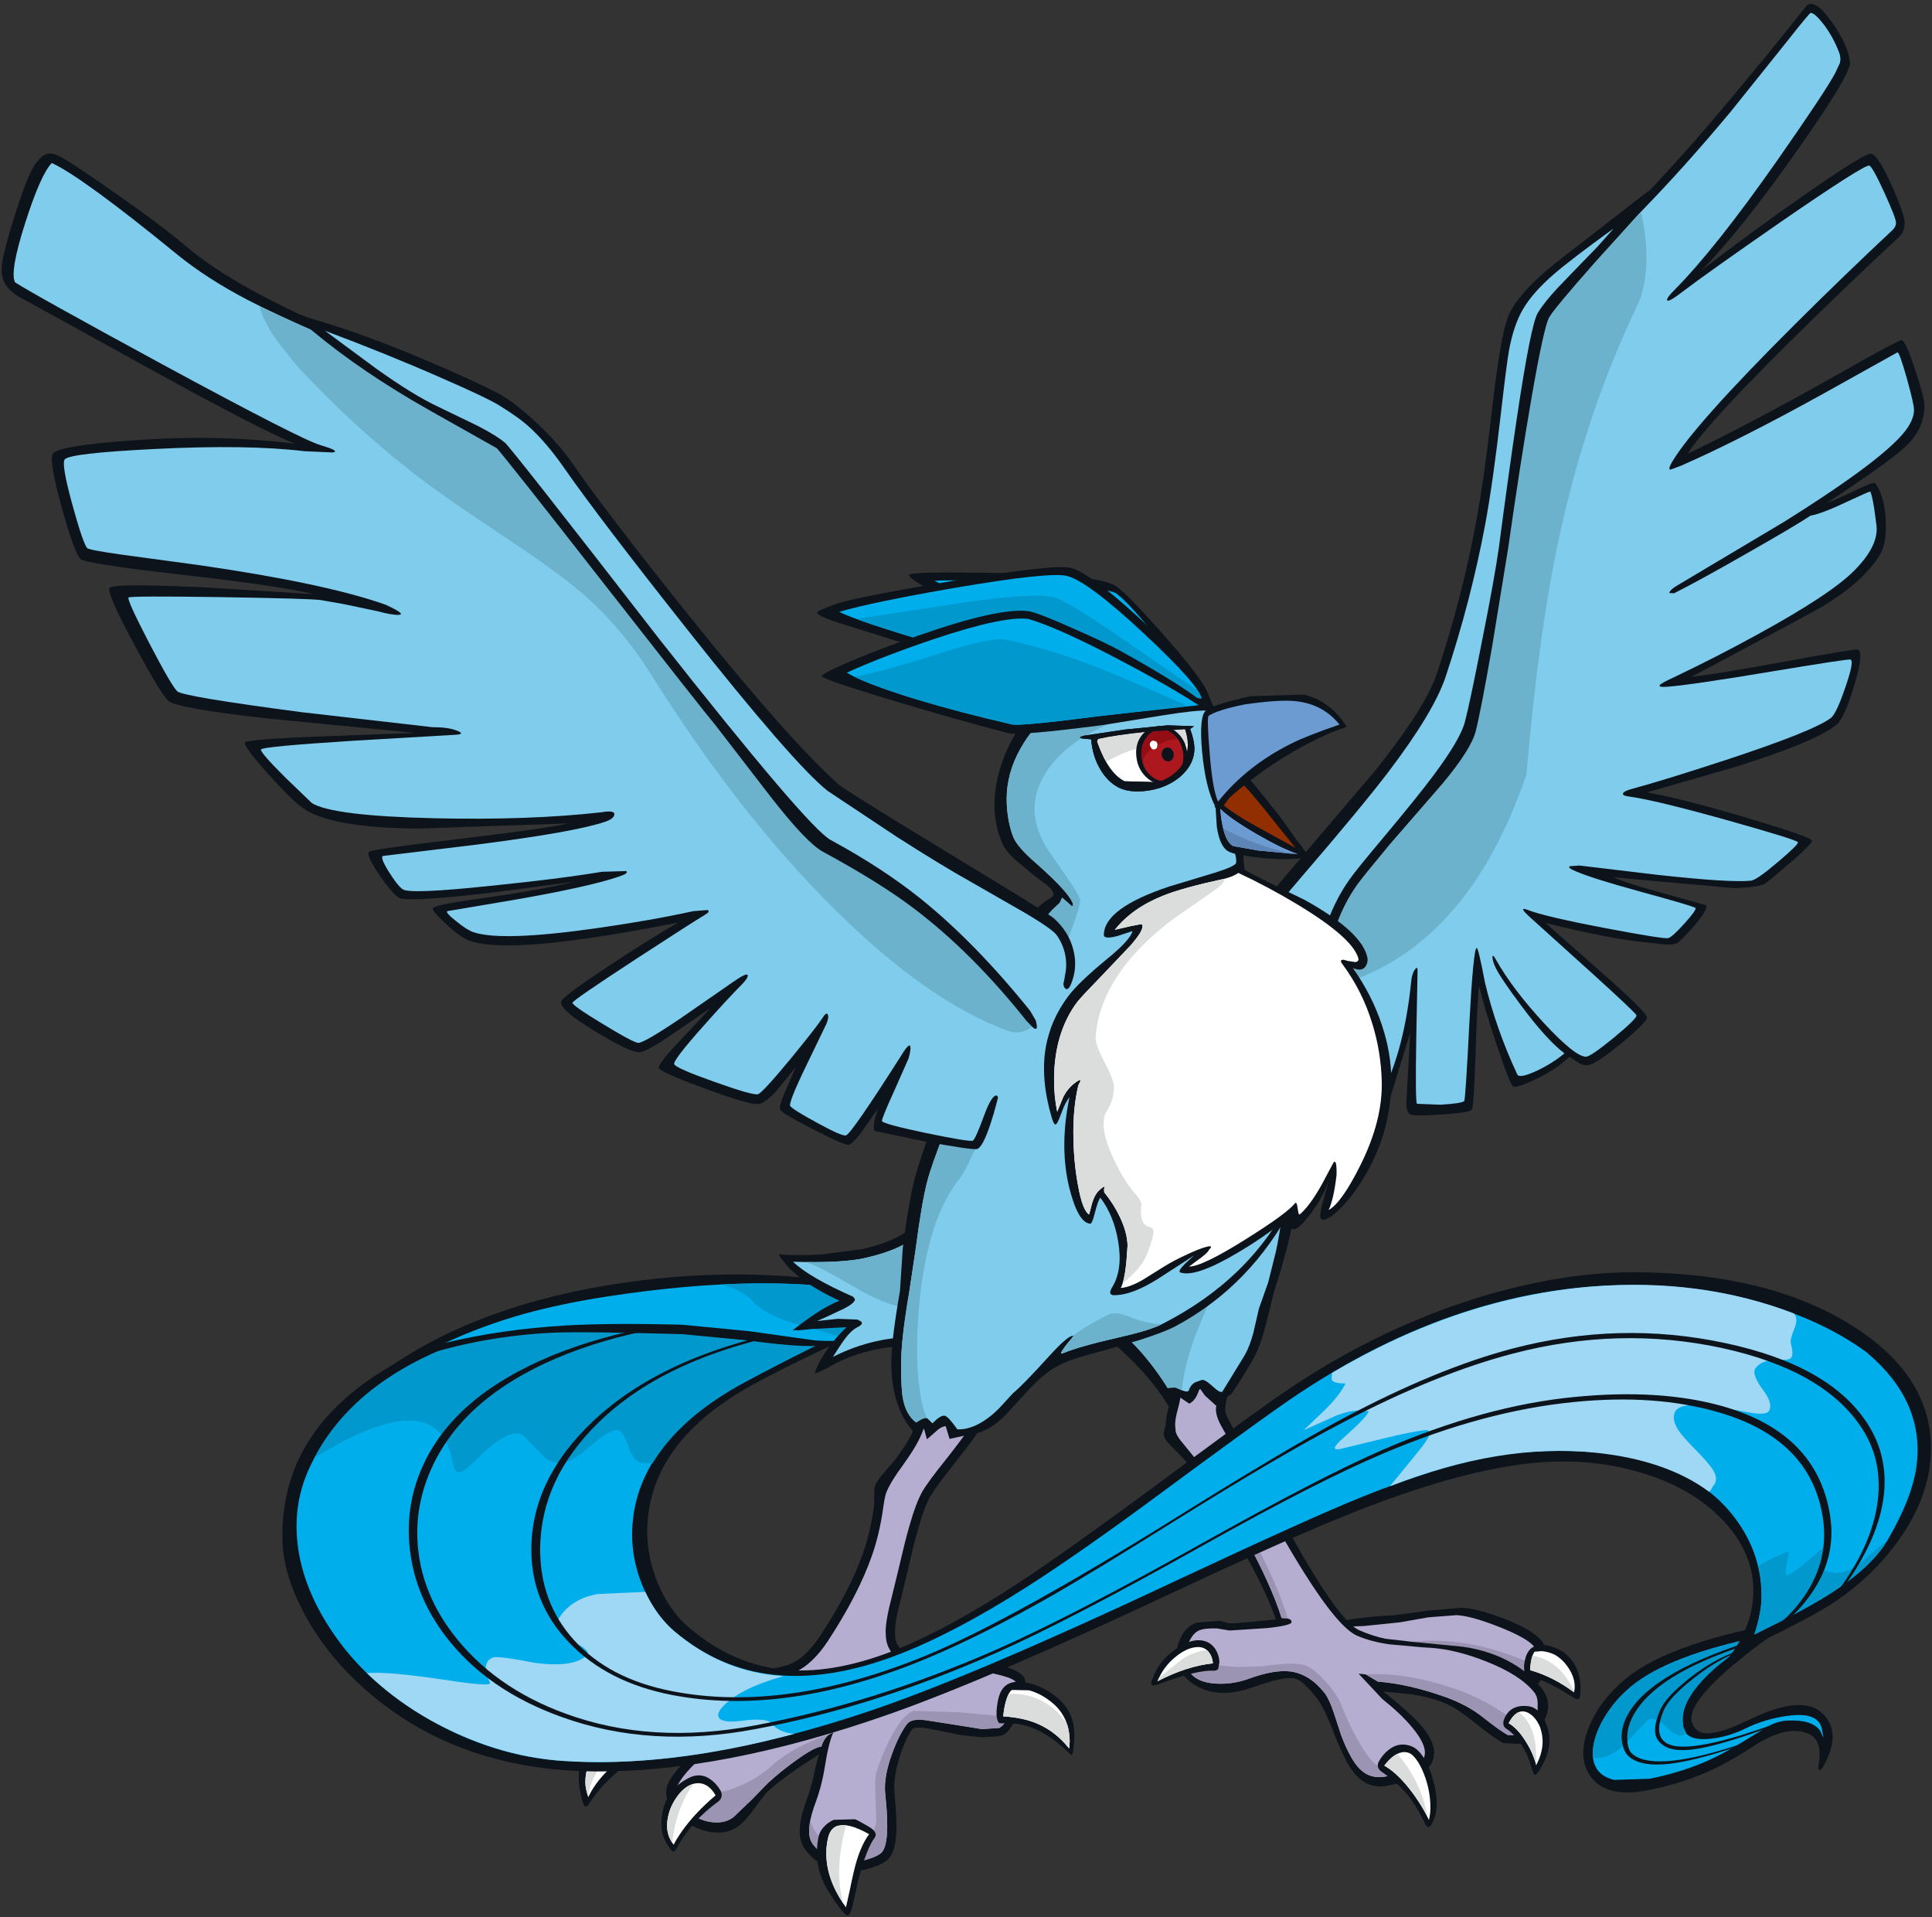 <svg width="127" height="126" viewBox="0 0 127 126" fill="none" xmlns="http://www.w3.org/2000/svg">
<rect x="0" y="0" width="127" height="126" fill="#333333" stroke="none"/>
<g clip-path="url(#clip0_83_564)">
<path d="M101.646 108.488C101.702 108.892 101.678 109.297 101.573 109.702C101.469 110.106 101.304 110.434 101.078 110.685C100.805 111.001 100.491 111.15 100.137 111.134C99.758 111.126 99.243 111.029 98.591 110.843L96.744 110.212C95.609 109.807 94.841 109.568 94.438 109.495L91.987 109.313L89.428 109.41L88.848 109.447L86.639 107.067L87.568 106.691C88.534 106.416 89.882 106.238 91.613 106.157L93.847 105.853L96.116 105.659C96.897 105.708 97.911 105.987 99.159 106.497C100.712 107.12 101.541 107.784 101.646 108.488Z" fill="#0D131A"/>
<path d="M98.7 110.224L96.949 109.629C95.686 109.192 94.885 108.945 94.547 108.888L92.011 108.706L89.403 108.791L89.102 108.815L87.23 106.8C87.955 106.889 88.764 106.909 89.657 106.861L92.023 106.618L93.883 106.29L95.766 106.145C96.475 106.193 97.473 106.481 98.76 107.007C100.209 107.589 100.966 108.115 101.03 108.585C101.078 108.892 101.066 109.204 100.994 109.52C100.913 109.835 100.789 110.086 100.62 110.272C100.475 110.442 100.318 110.527 100.149 110.527C99.811 110.519 99.328 110.418 98.7 110.224Z" fill="#B6AED1"/>
<path d="M100.994 109.459C100.93 109.799 100.805 110.07 100.62 110.272C100.475 110.442 100.318 110.527 100.149 110.527C99.811 110.519 99.328 110.418 98.7 110.224L96.949 109.629C95.686 109.192 94.885 108.945 94.547 108.888C93.5 108.694 91.987 108.654 90.007 108.767C90.361 108.395 91.074 108.132 92.144 107.978C93.826 107.719 95.541 107.788 97.287 108.184C98.374 108.427 99.61 108.852 100.994 109.459Z" fill="#9B94B3"/>
<path d="M80.457 90.776L80.759 91.116L80.626 92.002C80.554 92.317 80.525 92.548 80.542 92.694C80.566 92.904 80.666 93.159 80.844 93.459L81.954 95.486C83.926 99.168 85.17 101.451 85.685 102.333C87.375 105.214 88.599 106.816 89.355 107.14C89.943 107.399 90.518 107.585 91.082 107.699L92.893 107.905L95.392 108.148C96.543 108.221 97.613 108.472 98.603 108.9C99.706 109.386 100.604 110.05 101.296 110.891C102.012 111.757 101.912 112.745 100.994 113.854C100.688 114.226 100.326 114.477 99.907 114.606L98.809 114.558C98.374 114.307 97.803 113.898 97.094 113.332C96.587 112.927 96.209 112.64 95.959 112.47C95.525 112.178 95.11 111.964 94.716 111.826C94.128 111.616 93.496 111.458 92.82 111.353L90.913 111.159L91.106 111.304C92.096 112.105 92.796 112.725 93.207 113.162C93.923 113.93 94.281 114.61 94.281 115.201L94.233 115.541C94.032 116.383 93.038 116.986 91.251 117.35C90.341 117.536 89.581 117.241 88.969 116.464C88.607 116.01 88.18 115.157 87.689 113.902C87.263 112.801 86.9 112.053 86.603 111.656C85.967 110.839 85.476 110.39 85.129 110.309C84.655 110.195 83.713 110.394 82.304 110.904C81.363 111.235 80.509 111.333 79.745 111.195C79.004 111.065 78.376 110.726 77.861 110.175C77.242 109.52 77.149 108.694 77.584 107.699C77.825 107.14 78.195 106.784 78.694 106.63L80.192 106.521L80.771 106.679H81.169L83.874 106.436C83.117 104.243 81.411 101.119 78.755 97.064C78.537 96.74 78.207 96.328 77.765 95.826L76.968 95.013C76.694 94.737 76.537 94.499 76.497 94.296C76.489 94.223 76.509 94.11 76.557 93.956L76.63 93.641C76.63 93.357 76.698 92.957 76.835 92.439L77.113 91.917C77.242 91.715 77.306 91.524 77.306 91.346L77.173 91.225L77.04 91.103L77.342 90.776H80.457Z" fill="#0D131A"/>
<path d="M80.095 91.395L80.022 91.88L79.926 92.584C79.926 92.933 80.055 93.329 80.312 93.774L81.423 95.777C83.234 99.152 84.663 101.669 85.709 103.328C87.238 105.764 88.409 107.156 89.222 107.504C89.826 107.763 90.526 107.95 91.323 108.063L93.46 108.257L94.04 108.293C95.159 108.366 96.378 108.666 97.698 109.192C99.163 109.766 100.205 110.43 100.825 111.183C100.978 111.361 101.062 111.583 101.078 111.85V112.457C101.078 112.66 101.006 112.862 100.861 113.064L100.523 113.453C100.322 113.704 100.08 113.886 99.799 113.999L99.111 114.024C98.772 113.837 98.229 113.449 97.481 112.858C96.805 112.316 95.967 111.867 94.969 111.511C93.359 110.944 91.895 110.612 90.575 110.515L89.778 110.042L89.307 109.993L90.864 111.656C91.677 112.304 92.329 112.923 92.82 113.514C93.48 114.299 93.754 114.926 93.641 115.395C93.504 115.986 92.667 116.435 91.13 116.743C90.438 116.88 89.866 116.727 89.416 116.282C89.005 115.893 88.591 115.157 88.172 114.072L87.689 112.591C87.48 111.968 87.279 111.531 87.085 111.28C86.425 110.438 85.673 109.961 84.828 109.847C84.127 109.758 83.218 109.916 82.099 110.321C81.407 110.572 80.707 110.681 79.998 110.649C79.234 110.616 78.678 110.414 78.332 110.042C78.123 109.815 77.998 109.499 77.958 109.095C77.926 108.698 77.986 108.318 78.139 107.954C78.316 107.549 78.533 107.286 78.791 107.164C79.024 107.051 79.427 107.003 79.998 107.019L80.795 107.152H80.904L83.319 106.995C84.365 106.881 84.892 106.752 84.9 106.606C84.908 106.477 84.803 106.392 84.586 106.351L84.248 106.339C83.781 104.882 83.001 103.15 81.906 101.143C81.109 99.67 80.228 98.197 79.262 96.724L78.224 95.425L77.608 94.672C77.415 94.422 77.306 94.219 77.282 94.066L77.246 93.641C77.246 93.382 77.306 93.034 77.427 92.597C77.555 92.151 77.624 91.751 77.632 91.395C77.906 91.055 78.336 90.95 78.924 91.079L80.095 91.395Z" fill="#B6AED1"/>
<path d="M84.659 106.363L84.381 106.339H84.248C83.789 104.882 83.013 103.154 81.918 101.155C81.121 99.682 80.24 98.213 79.274 96.748C80.288 97.703 81.359 99.237 82.485 101.349C83.467 103.187 84.192 104.858 84.659 106.363Z" fill="#9B94B3"/>
<path d="M100.245 113.732C100.052 113.886 99.851 113.991 99.642 114.048L99.111 114.024C98.772 113.837 98.229 113.449 97.481 112.858C96.805 112.316 95.967 111.867 94.969 111.511C93.359 110.944 91.895 110.612 90.575 110.515L89.778 110.042C91.219 109.945 92.832 110.151 94.619 110.661C96.921 111.316 98.797 112.34 100.245 113.732Z" fill="#9B94B3"/>
<path d="M87.689 112.591C87.48 111.968 87.279 111.531 87.085 111.28C86.425 110.438 85.673 109.961 84.828 109.847C84.127 109.758 83.218 109.916 82.099 110.321C81.407 110.572 80.707 110.681 79.998 110.649C79.234 110.616 78.678 110.414 78.332 110.042C78.179 109.88 78.071 109.653 78.006 109.362L79.226 109.398L79.998 109.435L81.326 109.556L82.896 109.507L84.478 109.337C85.186 109.313 85.677 109.37 85.951 109.507C86.289 109.669 86.687 110.005 87.146 110.515C87.645 111.065 87.987 111.575 88.172 112.045C88.47 112.838 88.856 113.651 89.331 114.485C89.975 115.61 90.478 116.152 90.84 116.112L93.339 115.857C92.945 116.229 92.209 116.524 91.13 116.743C90.438 116.88 89.866 116.727 89.416 116.282C89.005 115.893 88.591 115.157 88.172 114.072L87.689 112.591Z" fill="#9B94B3"/>
<path d="M76.292 110.636C75.93 110.774 75.728 110.794 75.688 110.697C75.64 110.592 75.752 110.272 76.026 109.738C76.276 109.261 76.678 108.82 77.234 108.415C77.829 107.978 78.372 107.771 78.863 107.796C79.322 107.82 79.672 108.026 79.914 108.415C80.075 108.682 80.155 108.961 80.155 109.253L80.083 109.665C80.018 109.762 79.91 109.807 79.757 109.799C79.057 109.758 77.902 110.038 76.292 110.636Z" fill="#0D131A"/>
<path d="M77.318 108.852C77.857 108.423 78.364 108.221 78.839 108.245C79.137 108.269 79.367 108.411 79.528 108.67C79.64 108.848 79.709 109.062 79.733 109.313C78.582 109.435 77.366 109.827 76.087 110.491C76.352 109.835 76.763 109.289 77.318 108.852Z" fill="white"/>
<path d="M90.623 115.796C90.792 115.472 91.013 115.205 91.287 114.995C91.746 114.63 92.245 114.554 92.784 114.764C93.098 114.885 93.392 115.177 93.665 115.638C93.85 115.962 93.999 116.302 94.112 116.658C94.531 118.001 94.547 119.045 94.16 119.79C94.056 119.984 93.967 120.077 93.895 120.069C93.798 120.061 93.694 119.923 93.581 119.656C93.243 118.968 92.885 118.394 92.506 117.933C92.064 117.398 91.496 116.897 90.804 116.427C90.707 116.362 90.639 116.277 90.599 116.172C90.55 116.043 90.558 115.917 90.623 115.796Z" fill="#0D131A"/>
<path d="M92.615 115.201C92.792 115.266 92.981 115.448 93.183 115.747C93.376 116.039 93.545 116.395 93.69 116.816C93.915 117.471 94.028 118.127 94.028 118.782C94.028 119.074 93.995 119.349 93.931 119.608C93.593 118.904 93.17 118.228 92.663 117.581C92.092 116.852 91.537 116.338 90.997 116.039C91.207 115.755 91.424 115.537 91.649 115.383C91.995 115.148 92.317 115.088 92.615 115.201Z" fill="white"/>
<path d="M98.893 112.931C99.167 112.308 99.686 112.041 100.451 112.13C100.982 112.186 101.388 112.603 101.67 113.38C101.992 114.206 101.891 115.092 101.368 116.039C101.151 116.435 101.002 116.638 100.922 116.646C100.833 116.646 100.736 116.443 100.632 116.039C100.503 115.561 100.298 115.104 100.016 114.667C99.718 114.198 99.38 113.841 99.002 113.599C98.801 113.461 98.764 113.239 98.893 112.931Z" fill="#0D131A"/>
<path d="M100.27 112.494C100.439 112.534 100.612 112.64 100.789 112.81C100.982 113.004 101.135 113.247 101.248 113.538C101.352 113.854 101.404 114.157 101.404 114.448C101.404 114.95 101.264 115.468 100.982 116.002C100.845 115.468 100.616 114.95 100.294 114.448C99.948 113.882 99.573 113.481 99.171 113.247C99.485 112.64 99.851 112.389 100.27 112.494Z" fill="white"/>
<path d="M100.185 109.435C100.233 109.03 100.33 108.726 100.475 108.524C100.773 108.103 101.276 107.998 101.984 108.208C102.564 108.378 103.022 108.698 103.36 109.168C103.787 109.75 103.96 110.487 103.88 111.377C103.855 111.644 103.751 111.733 103.566 111.644L102.564 111.037C101.863 110.632 101.284 110.377 100.825 110.272L100.294 110.151L100.197 109.884L100.185 109.435Z" fill="#0D131A"/>
<path d="M102.213 108.755C102.584 108.965 102.902 109.285 103.167 109.714C103.481 110.232 103.582 110.734 103.469 111.219C102.551 110.531 101.59 110.046 100.583 109.762C100.608 109.188 100.704 108.783 100.873 108.548L101.356 108.512C101.678 108.544 101.964 108.625 102.213 108.755Z" fill="white"/>
<path d="M76.087 110.491L76.195 110.248L77.656 109.083C78.212 108.702 78.771 108.492 79.334 108.451C79.56 108.637 79.692 108.925 79.733 109.313C78.582 109.435 77.366 109.827 76.087 110.491Z" fill="#DBDCDC"/>
<path d="M90.997 116.039C91.271 115.666 91.557 115.407 91.854 115.262C92.901 116.468 93.561 117.848 93.834 119.401C93.48 118.713 93.066 118.074 92.591 117.483C92.043 116.803 91.512 116.322 90.997 116.039Z" fill="#DBDCDC"/>
<path d="M99.835 112.518C100.326 112.899 100.656 113.417 100.825 114.072C100.946 114.525 101.002 115.161 100.994 115.978L100.982 116.002C100.845 115.468 100.616 114.95 100.294 114.448C99.948 113.882 99.573 113.481 99.171 113.247C99.372 112.866 99.594 112.623 99.835 112.518Z" fill="#DBDCDC"/>
<path d="M100.74 108.803C101.956 109.03 102.865 109.811 103.469 111.146V111.219C102.551 110.531 101.59 110.046 100.583 109.762C100.6 109.366 100.652 109.046 100.74 108.803Z" fill="#DBDCDC"/>
<path d="M60.657 92.329C61.631 92.24 62.444 92.22 63.096 92.269C64.037 92.342 64.564 92.56 64.677 92.924C64.758 93.175 64.637 93.556 64.315 94.066C64.066 94.462 63.534 95.174 62.721 96.202C61.908 97.23 61.393 97.93 61.176 98.302C60.902 98.772 60.62 99.52 60.331 100.548C60.162 101.139 59.932 102.062 59.643 103.316L59.232 105.04C58.806 106.57 58.721 107.573 58.978 108.051C59.204 108.463 59.518 108.763 59.92 108.949C60.323 109.135 60.773 109.184 61.273 109.095C62.037 108.965 63.067 108.993 64.363 109.18C65.699 109.374 66.597 109.641 67.056 109.981C67.257 110.127 67.37 110.288 67.394 110.466C67.466 110.968 67.382 111.543 67.14 112.19C66.963 112.668 66.73 113.117 66.44 113.538C66.263 113.805 66.074 113.975 65.872 114.048L65.619 114.084L65.522 114.121L64.569 114.169L63.204 114.036L61.273 113.647C60.508 113.493 60.069 113.497 59.956 113.659C59.659 114.064 59.385 114.671 59.136 115.48C58.854 116.379 58.741 117.135 58.797 117.75L58.822 118.115C58.918 119.11 58.95 119.891 58.918 120.458C58.878 121.275 58.705 121.846 58.399 122.169C58.19 122.388 57.832 122.578 57.325 122.74C56.753 122.926 56.173 123.003 55.586 122.971C54.467 122.898 53.582 122.424 52.93 121.55C52.688 121.218 52.568 120.81 52.568 120.324C52.568 119.782 52.737 119.053 53.075 118.139C53.26 117.629 53.417 117.067 53.545 116.451C53.642 115.982 53.743 115.594 53.847 115.286C52.286 116.281 51.175 117.083 50.515 117.69C50.338 117.852 50.04 118.224 49.622 118.807C49.235 119.357 48.881 119.753 48.559 119.996C48.141 120.32 47.638 120.466 47.05 120.433C46.487 120.409 45.915 120.227 45.336 119.887C44.901 119.628 44.543 119.32 44.261 118.964C43.947 118.568 43.79 118.175 43.79 117.787C43.79 117.617 43.818 117.459 43.875 117.313C44.1 116.731 44.684 116.031 45.625 115.213C46.495 114.444 47.521 113.708 48.704 113.004C48.374 113.133 47.368 113.651 45.686 114.558C44.478 115.189 43.496 115.622 42.74 115.857C42.321 115.994 41.891 116.075 41.448 116.099C40.748 116.148 40.172 116.027 39.721 115.735C39.271 115.444 39.009 115.019 38.937 114.46C38.824 113.675 39.009 112.992 39.492 112.409C40.192 111.543 41.524 110.899 43.488 110.479C44.607 110.244 46.157 110.058 48.137 109.92L49.102 109.847C50.503 109.734 51.449 109.572 51.94 109.362C52.64 109.07 53.304 108.443 53.932 107.48C55.22 105.513 56.149 103.721 56.721 102.102C57.043 101.188 57.288 100.148 57.457 98.982L57.469 98.242C57.461 97.95 57.481 97.744 57.53 97.622C57.642 97.364 57.852 97.064 58.157 96.724L58.882 95.886C59.357 95.223 59.687 94.709 59.872 94.345C60.186 93.754 60.359 93.179 60.391 92.621L60.403 92.354L60.657 92.329Z" fill="#0D131A"/>
<path d="M59.389 96.239C59.84 95.607 60.166 95.093 60.367 94.697C60.681 94.09 60.874 93.499 60.947 92.924C61.711 92.868 62.403 92.856 63.023 92.888C63.643 92.928 64.001 93.005 64.098 93.119C64.098 93.361 63.482 94.264 62.25 95.826C61.413 96.87 60.878 97.594 60.645 97.999C60.355 98.501 60.061 99.282 59.763 100.342C59.586 100.949 59.349 101.896 59.051 103.183L58.641 104.87C58.359 105.93 58.218 106.723 58.218 107.249C58.218 107.703 58.294 108.067 58.447 108.342C58.729 108.868 59.136 109.252 59.667 109.495C60.19 109.746 60.761 109.815 61.381 109.702C62.21 109.564 63.305 109.617 64.665 109.859C65.961 110.094 66.669 110.329 66.79 110.564L66.802 110.721C66.802 111.207 66.693 111.749 66.476 112.348C66.243 113.02 65.977 113.425 65.679 113.562L64.544 113.635L63.277 113.429L60.862 113.052C60.226 112.963 59.812 113.048 59.618 113.307C59.272 113.769 58.946 114.416 58.641 115.25C58.278 116.245 58.125 117.095 58.182 117.799L58.218 118.175C58.419 120.158 58.331 121.348 57.952 121.744C57.799 121.898 57.518 122.04 57.107 122.169C56.608 122.323 56.113 122.384 55.622 122.351C54.688 122.287 53.956 121.898 53.425 121.186C53.207 120.887 53.139 120.462 53.219 119.911C53.268 119.507 53.413 118.985 53.654 118.345C53.863 117.763 54.024 117.176 54.137 116.585L54.354 115.347C54.475 114.715 54.616 114.218 54.777 113.853L54.475 114.011C54.258 114.189 54.097 114.448 53.992 114.788C53.735 114.788 53.219 115.059 52.447 115.602C51.746 116.095 51.095 116.617 50.491 117.168L49.428 118.26L48.221 119.414C47.891 119.673 47.485 119.79 47.002 119.766C46.543 119.749 46.088 119.612 45.637 119.353C45.267 119.134 44.961 118.871 44.72 118.564C44.422 118.175 44.334 117.831 44.454 117.532C44.696 116.893 45.404 116.079 46.579 115.092C47.577 114.242 48.539 113.558 49.465 113.04C49.77 112.878 49.907 112.737 49.875 112.615C49.843 112.502 49.71 112.466 49.477 112.506C48.736 112.603 48.008 112.797 47.291 113.089C46.841 113.275 46.213 113.582 45.408 114.011L44.068 114.679L42.559 115.274C42.108 115.411 41.673 115.484 41.255 115.492C40.756 115.509 40.357 115.42 40.059 115.225C39.762 115.031 39.589 114.748 39.54 114.376L39.516 114.036C39.516 113.566 39.665 113.153 39.963 112.797C40.591 112.02 41.846 111.442 43.73 111.061C44.808 110.843 46.293 110.669 48.185 110.539L49.163 110.466C50.628 110.337 51.634 110.159 52.181 109.932C52.994 109.584 53.747 108.88 54.439 107.82C55.759 105.805 56.717 103.947 57.312 102.248C57.65 101.293 57.9 100.233 58.061 99.067C58.133 98.541 58.206 98.201 58.278 98.047C58.463 97.594 58.834 96.991 59.389 96.239Z" fill="#B6AED1"/>
<path d="M42.559 115.274C41.931 115.476 41.335 115.541 40.772 115.468L41.255 114.655C41.883 114.541 42.804 114.278 44.02 113.866C45.195 113.461 46.004 113.137 46.446 112.894C46.865 112.668 47.287 112.526 47.714 112.47C48.133 112.413 48.652 112.425 49.272 112.506L49.356 112.518C48.648 112.623 47.943 112.822 47.243 113.113C46.8 113.299 46.189 113.599 45.408 114.011L44.068 114.679L42.559 115.274Z" fill="#9B94B3"/>
<path d="M60.053 112.433L63.059 112.53L65.945 112.797L66.295 112.785C66.102 113.198 65.897 113.457 65.679 113.562L64.544 113.635L63.277 113.429L60.862 113.052C60.226 112.963 59.812 113.048 59.618 113.307C59.272 113.768 58.946 114.416 58.641 115.25C58.278 116.245 58.125 117.095 58.182 117.799L58.218 118.175C58.419 120.158 58.331 121.348 57.952 121.744C57.799 121.898 57.518 122.04 57.107 122.169C56.608 122.323 56.113 122.384 55.622 122.351C54.688 122.287 53.956 121.898 53.425 121.186C53.183 120.862 53.127 120.356 53.256 119.668C53.417 120.122 53.638 120.49 53.92 120.773C54.282 121.129 54.721 121.32 55.236 121.344C55.96 121.376 56.544 121.206 56.986 120.834C57.397 120.486 57.602 120.065 57.602 119.571L57.542 117.896C57.518 117.184 57.538 116.718 57.602 116.5C57.795 115.853 58.069 115.165 58.423 114.436C58.987 113.295 59.53 112.627 60.053 112.433Z" fill="#9B94B3"/>
<path d="M45.637 119.353C45.275 119.134 44.981 118.884 44.756 118.6C45.633 118.107 46.374 117.844 46.977 117.811C47.565 117.771 48.225 117.572 48.958 117.216C49.634 116.893 50.197 116.524 50.648 116.112C51.63 115.221 52.926 114.509 54.535 113.975C54.286 114.129 54.105 114.4 53.992 114.788C53.735 114.788 53.219 115.059 52.447 115.602C51.746 116.095 51.095 116.617 50.491 117.168L49.428 118.26L48.221 119.414C47.891 119.673 47.485 119.79 47.002 119.766C46.543 119.75 46.088 119.612 45.637 119.353Z" fill="#9B94B3"/>
<path d="M39.878 113.684L40.784 113.647C41.259 113.866 41.609 114.4 41.834 115.25L41.883 115.408L41.75 115.492C40.349 116.545 39.363 117.528 38.792 118.442C38.639 118.693 38.522 118.778 38.442 118.697C38.361 118.633 38.277 118.402 38.188 118.005C37.914 116.84 38.031 115.832 38.538 114.983C38.876 114.408 39.323 113.975 39.878 113.684Z" fill="#0D131A"/>
<path d="M39.878 116.427C39.355 116.953 38.953 117.512 38.671 118.103C38.542 117.738 38.478 117.411 38.478 117.119C38.478 116.795 38.53 116.451 38.635 116.087C38.772 115.65 38.973 115.246 39.239 114.873C39.504 114.509 39.786 114.25 40.084 114.096L40.591 114.06C40.905 114.206 41.158 114.594 41.351 115.225C40.707 115.695 40.216 116.095 39.878 116.427Z" fill="white"/>
<path d="M45.287 116.84C45.786 116.589 46.257 116.621 46.7 116.937C46.957 117.115 47.175 117.354 47.352 117.653C47.424 117.775 47.452 117.904 47.436 118.042C47.412 118.179 47.344 118.293 47.231 118.382C46.04 119.248 45.138 120.251 44.527 121.392C44.414 121.611 44.313 121.704 44.225 121.672C44.136 121.631 43.987 121.433 43.778 121.077C43.472 120.559 43.396 119.903 43.549 119.11C43.734 118.09 44.313 117.334 45.287 116.84Z" fill="#0D131A"/>
<path d="M44.828 120.348C44.563 120.729 44.382 121.024 44.285 121.235C43.995 120.87 43.85 120.45 43.85 119.972C43.85 119.818 43.863 119.681 43.887 119.559C43.959 119.066 44.148 118.596 44.454 118.151C44.76 117.706 45.09 117.415 45.444 117.277C45.839 117.131 46.197 117.168 46.519 117.386C46.728 117.532 46.901 117.734 47.038 117.993C46.12 118.77 45.384 119.555 44.828 120.348Z" fill="white"/>
<path d="M54.813 119.596L56.202 119.559C56.322 119.6 56.624 119.762 57.107 120.045C57.542 120.304 57.666 120.555 57.481 120.798C57.28 121.057 57.059 121.526 56.817 122.206C56.592 122.861 56.419 123.493 56.298 124.1L56.008 125.399C55.896 125.755 55.787 125.917 55.682 125.884C55.57 125.852 55.328 125.577 54.958 125.059C54.483 124.395 54.157 123.82 53.98 123.335C53.69 122.542 53.626 121.7 53.787 120.81C53.835 120.518 53.964 120.263 54.173 120.045C54.35 119.851 54.564 119.701 54.813 119.596Z" fill="#0D131A"/>
<path d="M54.318 121.817C54.318 121.477 54.35 121.162 54.415 120.87C54.503 120.425 54.693 120.142 54.982 120.021C55.465 119.826 56.181 120 57.131 120.543C56.809 120.972 56.536 121.558 56.31 122.303C56.181 122.732 56.033 123.367 55.864 124.209L55.61 125.35C54.749 124.16 54.318 122.983 54.318 121.817Z" fill="white"/>
<path d="M66.367 110.624C66.73 110.479 67.197 110.487 67.768 110.649C68.331 110.802 68.859 111.069 69.35 111.45C69.929 111.903 70.307 112.425 70.484 113.016C70.621 113.469 70.653 114.044 70.581 114.74C70.541 115.177 70.484 115.375 70.412 115.335C70.162 115.1 69.857 114.829 69.494 114.521C68.649 113.833 67.764 113.42 66.838 113.283L65.679 113.246C65.542 113.077 65.486 112.797 65.51 112.409C65.55 111.972 65.611 111.64 65.691 111.413C65.828 111.017 66.053 110.754 66.367 110.624Z" fill="#0D131A"/>
<path d="M66.537 111.061L67.647 111.086C68.146 111.223 68.621 111.47 69.072 111.826C69.901 112.466 70.316 113.348 70.316 114.473L70.279 114.91C69.676 114.149 68.963 113.599 68.142 113.259C67.547 113.008 66.814 112.854 65.945 112.797C65.985 112.393 66.053 112.033 66.15 111.717C66.271 111.337 66.4 111.118 66.537 111.061Z" fill="white"/>
<path d="M40.591 114.06L40.868 114.291L39.528 116.014C39.037 116.694 38.748 117.378 38.659 118.066C38.538 117.702 38.478 117.386 38.478 117.119C38.478 116.795 38.53 116.451 38.635 116.087C38.772 115.65 38.973 115.246 39.239 114.873C39.504 114.509 39.786 114.25 40.084 114.096L40.591 114.06Z" fill="#DBDCDC"/>
<path d="M45.444 117.277L45.589 117.228C44.824 118.297 44.358 119.588 44.189 121.101C43.963 120.777 43.85 120.401 43.85 119.972C43.85 119.818 43.863 119.681 43.887 119.559C43.959 119.066 44.148 118.596 44.454 118.151C44.76 117.706 45.09 117.415 45.444 117.277Z" fill="#DBDCDC"/>
<path d="M54.982 120.021L55.61 119.96C55.361 120.915 55.216 121.777 55.175 122.546C55.127 123.452 55.216 124.31 55.441 125.119C54.693 123.994 54.318 122.894 54.318 121.817C54.318 121.477 54.35 121.162 54.415 120.87C54.503 120.425 54.693 120.142 54.982 120.021Z" fill="#DBDCDC"/>
<path d="M68.142 113.259C67.547 113.008 66.814 112.854 65.945 112.797C66.009 112.166 66.13 111.672 66.307 111.316C67.112 111.276 67.865 111.446 68.565 111.826C69.233 112.19 69.764 112.696 70.159 113.344C70.263 113.692 70.316 114.068 70.316 114.473L70.279 114.91C69.676 114.149 68.963 113.599 68.142 113.259Z" fill="#DBDCDC"/>
<path d="M120.324 113.38C120.613 114.076 120.468 114.958 119.889 116.027C119.792 116.213 119.704 116.314 119.623 116.33C119.535 116.346 119.511 116.225 119.551 115.966C119.704 115.051 119.567 114.428 119.14 114.096C118.851 113.878 118.468 113.765 117.993 113.756C117.221 113.748 116.343 114.064 115.361 114.703C114.339 115.367 113.438 115.885 112.657 116.257C111.337 116.88 109.912 117.342 108.383 117.641C106.282 118.07 104.926 117.633 104.314 116.33C103.944 115.537 104.004 114.558 104.495 113.392C104.994 112.227 105.791 111.199 106.886 110.309C107.892 109.483 109.329 108.751 111.196 108.111C113.047 107.472 115.265 106.946 117.848 106.533C116.633 107.318 115.446 108.184 114.287 109.131C111.961 111.033 110.942 112.397 111.232 113.222C111.377 113.627 111.647 113.854 112.041 113.902C112.653 113.975 113.635 113.68 114.987 113.016C117.852 111.624 119.631 111.745 120.324 113.38Z" fill="#0D131A"/>
<path d="M117.462 113.077C117.092 113.093 116.701 113.206 116.291 113.417L115.035 114.181C114.021 114.813 113.168 115.29 112.476 115.614C111.244 116.18 109.892 116.609 108.419 116.901L106.101 116.974C105.489 116.828 105.079 116.528 104.87 116.075C104.757 115.849 104.701 115.569 104.701 115.238C104.701 114.558 104.934 113.805 105.401 112.98C105.884 112.146 106.507 111.418 107.272 110.794C108.914 109.451 111.767 108.362 115.832 107.529C114.102 108.476 112.778 109.459 111.86 110.479C111.023 111.401 110.604 112.247 110.604 113.016L110.629 113.344C110.677 114.064 111.248 114.376 112.343 114.278C113.172 114.206 113.985 113.971 114.782 113.574C115.635 113.162 116.553 112.89 117.535 112.761C118.863 112.583 119.603 112.866 119.756 113.611L119.853 114.133V114.193L119.647 113.744C119.301 113.243 118.573 113.02 117.462 113.077Z" fill="#00AEEB"/>
<path d="M106.741 114.703C106.025 115.343 105.348 115.61 104.713 115.505L104.701 115.238C104.701 114.558 104.934 113.805 105.401 112.98C105.884 112.146 106.507 111.418 107.272 110.794C108.914 109.451 111.767 108.362 115.832 107.529C114.102 108.476 112.778 109.459 111.86 110.479C111.023 111.401 110.604 112.247 110.604 113.016L110.629 113.344C110.661 113.514 110.733 113.692 110.846 113.878L110.761 113.963C110.455 114.173 110.049 114.019 109.542 113.502C109.027 112.992 108.616 112.838 108.31 113.04L106.741 114.703Z" fill="#0098CD"/>
<path d="M115.675 107.674C115.715 107.658 115.744 107.674 115.76 107.723C115.792 107.771 115.776 107.804 115.711 107.82C111.405 109.091 108.673 110.645 107.514 112.482C107.119 113.105 106.938 113.712 106.97 114.303C106.986 114.748 107.083 115.055 107.26 115.225C107.671 115.63 108.419 115.804 109.506 115.747C110.938 115.666 112.898 115.181 115.385 114.291L115.059 114.485C112.814 115.286 111.043 115.763 109.747 115.917C108.443 116.063 107.534 115.885 107.019 115.383C106.817 115.181 106.685 114.869 106.62 114.448C106.54 113.841 106.685 113.222 107.055 112.591C108.149 110.713 111.023 109.074 115.675 107.674Z" fill="#0D131A"/>
<path d="M114.963 108.269L115.277 108.221C113.933 108.577 112.617 109.269 111.329 110.297C110.25 111.146 109.594 111.85 109.361 112.409C108.966 113.348 108.962 114.011 109.349 114.4C110.073 115.169 112.52 114.796 116.689 113.283L117.124 113.234L116.883 113.331C116.585 113.429 116.359 113.505 116.206 113.562C114.009 114.363 112.375 114.833 111.305 114.97C110.258 115.108 109.526 114.954 109.107 114.509C108.898 114.299 108.793 114.027 108.793 113.696C108.793 113.364 108.898 112.943 109.107 112.433C109.365 111.818 110.033 111.09 111.111 110.248C112.367 109.269 113.651 108.609 114.963 108.269Z" fill="#0D131A"/>
<path d="M83.729 91.965C87.971 88.979 92.402 86.765 97.022 85.325C100.869 84.127 104.511 83.556 107.948 83.613C113.566 83.702 118.154 84.864 121.712 87.097C125.125 89.234 126.863 91.864 126.928 94.988C126.968 97.044 126.304 99.059 124.936 101.034C123.785 102.709 122.312 104.142 120.517 105.331C119.639 105.914 117.997 106.792 115.591 107.966L112.621 110.09C114.343 108.358 115.22 106.553 115.253 104.676C115.293 102.936 114.621 101.341 113.236 99.893C111.876 98.46 110.049 97.412 107.755 96.749C105.324 96.036 102.733 95.866 99.98 96.239C97.002 96.635 93.464 97.635 89.367 99.237C86.679 100.281 82.666 102.054 77.33 104.554C69.096 108.423 62.806 111.122 58.459 112.652C51.151 115.217 44.675 116.472 39.033 116.415C32.892 116.358 27.801 114.489 23.76 110.806C22.134 109.325 20.855 107.687 19.921 105.89C19.06 104.239 18.609 102.705 18.569 101.289C18.448 96.943 20.34 93.41 24.243 90.691C28.928 87.429 36.297 85.539 46.35 85.021L46.603 84.997C49.284 84.843 52.314 84.859 55.694 85.046L60.017 85.385L60.113 85.968C59.035 86.43 57.795 86.98 56.395 87.619C53.594 88.89 51.308 90.007 49.537 90.97C45.166 93.357 42.844 96.36 42.571 99.978C42.466 101.386 42.696 102.758 43.259 104.093C43.766 105.291 44.446 106.25 45.299 106.97C47.263 108.646 49.42 109.572 51.771 109.75C53.92 109.912 56.33 109.455 59.003 108.378C61.305 107.448 64.009 105.963 67.116 103.923C69.185 102.555 72.215 100.399 76.207 97.453C79.427 95.057 81.934 93.228 83.729 91.965Z" fill="#0D131A"/>
<path d="M116.291 85.762C118.786 86.539 120.911 87.567 122.666 88.845C125.209 90.966 126.32 93.422 125.998 96.214C125.837 97.623 125.209 99.269 124.115 101.155C123.422 102.353 122.163 103.539 120.336 104.712C119.273 105.4 117.603 106.302 115.325 107.419C115.639 106.448 115.796 105.615 115.796 104.919C115.796 102.895 115.128 101.07 113.792 99.443C111.24 96.328 106.733 94.992 100.27 95.437C97.525 95.623 93.947 96.603 89.536 98.375C87.387 99.233 83.23 101.107 77.064 103.996C68.404 108.067 61.796 110.875 57.24 112.421C49.561 115.019 42.804 116.12 36.969 115.723C33.974 115.521 31.077 114.626 28.276 113.04C25.483 111.454 23.31 109.479 21.756 107.116C20.605 105.376 19.893 103.632 19.619 101.884C19.321 99.99 19.551 98.209 20.307 96.542C22.239 92.261 26.292 89.246 32.465 87.498C35.789 86.559 40.426 85.936 46.374 85.628L46.627 85.616C50.249 85.398 54.322 85.491 58.846 85.895C54.773 87.83 51.497 89.464 49.018 90.8C44.35 93.309 41.87 96.425 41.581 100.148C41.468 101.588 41.706 102.988 42.293 104.348C42.808 105.538 43.484 106.489 44.321 107.201C48.193 110.495 53.067 111.021 58.942 108.779C61.413 107.84 64.243 106.359 67.43 104.336C69.796 102.83 72.843 100.698 76.57 97.938C79.789 95.559 82.292 93.738 84.079 92.475C91.645 87.134 99.376 84.459 107.272 84.451C110.443 84.443 113.45 84.88 116.291 85.762Z" fill="#00AEEB"/>
<path d="M38.273 95.486C37.387 96.198 36.586 96.316 35.87 95.838L34.349 94.296C33.737 93.989 32.791 94.466 31.512 95.729C30.964 96.279 30.59 96.599 30.389 96.688C30.059 96.841 29.849 96.659 29.761 96.141C29.141 92.54 26.111 92.431 20.67 95.814C22.77 91.832 26.831 89.028 32.852 87.401C36.079 86.527 40.587 85.936 46.374 85.628L46.627 85.616C50.249 85.398 54.322 85.491 58.846 85.895C54.773 87.83 51.497 89.465 49.018 90.8C46.185 92.313 44.14 94.106 42.885 96.178L42.293 96.141C41.867 96.141 41.524 95.745 41.267 94.952C41.017 94.215 40.748 93.896 40.458 93.993C40.136 94.057 39.766 94.256 39.347 94.588L38.273 95.486Z" fill="#0098CD"/>
<path d="M39.263 104.761L42.414 104.615C42.929 105.692 43.565 106.553 44.321 107.201C46.462 109.014 48.857 109.997 51.505 110.151C49.533 110.709 48.189 111.393 47.473 112.203C47.175 112.542 47.127 112.797 47.328 112.967C47.545 113.145 48.02 113.186 48.752 113.089C49.863 112.943 50.523 113.004 50.732 113.271C51.022 113.651 51.513 113.878 52.205 113.951C46.603 115.448 41.524 116.039 36.969 115.723C34.635 115.561 32.325 114.962 30.039 113.926C27.777 112.907 25.805 111.583 24.123 109.957C25.048 109.876 26.771 110.025 29.29 110.406C31.334 110.721 32.308 110.782 32.212 110.588C32.027 110.216 31.934 109.892 31.934 109.617C31.942 109.269 32.103 109.038 32.417 108.925C32.634 108.852 33.568 108.973 35.218 109.289C36.908 109.507 38.043 109.325 38.623 108.743C38.687 108.613 38.591 108.455 38.333 108.269L37.476 107.747C36.671 107.237 36.441 106.748 36.788 106.278C37.327 105.469 38.152 104.963 39.263 104.761Z" fill="#9ED8F5"/>
<path d="M87.834 93.034L85.697 93.993L87.182 92.572C87.77 91.981 88.192 91.431 88.45 90.921C87.838 90.921 87.532 90.816 87.532 90.606L87.556 90.229C93.166 86.911 98.865 85.017 104.652 84.548C109.433 84.167 113.856 84.758 117.921 86.32C118.122 86.539 118.138 86.858 117.969 87.279C117.76 87.781 117.675 88.113 117.716 88.275C117.852 88.768 117.861 89.088 117.74 89.234C117.643 89.339 117.434 89.383 117.112 89.367C116.219 89.319 115.631 89.529 115.349 89.999C115.253 90.282 115.442 90.743 115.917 91.382C116.359 91.973 116.476 92.431 116.267 92.754C116.146 92.908 115.792 92.945 115.204 92.864L113.333 92.536C111.546 92.204 110.484 92.265 110.146 92.718C109.944 93.058 110.001 93.475 110.315 93.968C110.5 94.26 110.89 94.705 111.486 95.304C112.065 95.894 112.436 96.323 112.597 96.591C112.87 97.036 112.87 97.396 112.597 97.671C112.5 97.873 112.415 97.995 112.343 98.035C110.468 96.651 107.993 95.797 104.918 95.474C100.74 95.037 96.221 95.773 91.359 97.683L93.291 95.316C94.064 94.377 94.18 93.936 93.641 93.993C93.11 94.049 92.225 94.227 90.985 94.527L88.136 95.219C87.556 95.34 87.625 95.089 88.341 94.466C89.339 93.584 89.882 93.013 89.971 92.754C89.335 92.625 88.623 92.718 87.834 93.034Z" fill="#9ED8F5"/>
<path d="M119.925 103.207C120.641 103.514 121.382 103.389 122.147 102.831L124.078 101.216C123.37 102.406 122.11 103.579 120.299 104.737C119.237 105.416 117.579 106.311 115.325 107.419C115.639 106.448 115.796 105.615 115.796 104.919C115.796 104.174 115.732 103.498 115.603 102.891C116.247 102.527 116.875 102.224 117.486 101.981C117.599 101.932 117.595 102.167 117.474 102.685C117.345 103.235 117.349 103.51 117.486 103.51C117.639 103.518 118.042 103.243 118.694 102.685C119.418 102.062 119.828 101.726 119.925 101.677C120.102 101.588 120.158 101.778 120.094 102.248L119.925 103.207Z" fill="#0098CD"/>
<path d="M103.505 91.808C107.208 91.443 110.419 91.638 113.14 92.39C117.341 93.556 119.728 95.955 120.299 99.589C120.605 101.54 120.122 103.353 118.851 105.028C118.215 105.87 117.539 106.517 116.822 106.97C116.782 107.003 116.746 106.995 116.714 106.946C116.681 106.897 116.689 106.865 116.738 106.849C117.398 106.396 118.013 105.756 118.585 104.931C119.72 103.296 120.126 101.523 119.804 99.614C119.233 96.214 116.927 93.94 112.886 92.791C110.158 92.006 107.035 91.787 103.517 92.135C99.557 92.516 95.38 93.637 90.985 95.498C88.096 96.712 84.095 98.751 78.984 101.617C73.229 104.846 68.75 107.173 65.546 108.597C60.218 110.968 54.922 112.648 49.658 113.635C45.07 114.501 40.84 114.242 36.969 112.858C33.653 111.676 31.093 109.9 29.29 107.529C27.97 105.797 27.189 103.911 26.948 101.871C26.706 99.856 27.02 97.942 27.89 96.129C29.314 93.159 32.103 90.816 36.256 89.1C40.386 87.401 45.444 86.494 51.433 86.381L51.517 86.454C51.517 86.502 51.489 86.527 51.433 86.527C45.525 86.64 40.567 87.555 36.558 89.27C32.582 90.97 29.886 93.305 28.469 96.275C27.608 98.072 27.282 99.933 27.491 101.859C27.708 103.818 28.465 105.651 29.761 107.359C31.556 109.722 34.035 111.478 37.198 112.627C40.941 113.995 45.086 114.25 49.634 113.392C54.898 112.405 60.182 110.746 65.486 108.415C68.77 106.966 73.245 104.656 78.912 101.483C84.24 98.497 88.244 96.425 90.925 95.267C95.368 93.341 99.561 92.188 103.505 91.808Z" fill="#0D131A"/>
<path d="M99.424 88.627C104.117 87.397 108.773 87.275 113.393 88.263C118.013 89.242 121.144 91.022 122.786 93.604C123.672 94.996 124.022 96.538 123.837 98.23C123.595 100.455 122.432 102.847 120.348 105.404L120.239 105.416C120.199 105.376 120.195 105.339 120.227 105.307C121.982 103.162 123.032 101.066 123.378 99.019C123.7 97.084 123.37 95.365 122.388 93.859C120.73 91.318 117.663 89.562 113.188 88.59C108.681 87.619 104.105 87.741 99.461 88.955C96.104 89.829 92.382 91.334 88.293 93.471C85.556 94.895 81.906 97.032 77.342 99.88C73.752 102.13 71.04 103.781 69.205 104.834C66.154 106.574 63.397 107.958 60.934 108.985C54.753 111.559 49.159 112.36 44.152 111.389C41.327 110.839 39.078 109.69 37.403 107.941C35.729 106.193 34.904 104.129 34.928 101.75C34.952 98.723 36.301 95.943 38.973 93.41C42.184 90.375 46.821 88.323 52.881 87.255C52.938 87.255 52.966 87.275 52.966 87.316C52.982 87.364 52.962 87.397 52.906 87.413C46.917 88.465 42.39 90.496 39.323 93.507C36.812 95.967 35.54 98.715 35.508 101.75C35.492 104.121 36.236 106.137 37.741 107.796C39.279 109.495 41.428 110.612 44.189 111.146C49.171 112.109 54.741 111.324 60.898 108.791C64.649 107.237 70.106 104.227 77.27 99.759C82.131 96.724 85.79 94.551 88.244 93.24C92.374 91.039 96.1 89.501 99.424 88.627Z" fill="#0D131A"/>
<path d="M27.612 89.149L25.342 90.023C29.447 87.134 34.635 85.232 40.905 84.317C46.821 83.443 52.519 83.589 58.001 84.754L58.218 84.803L58.532 87.425L58.315 87.51C56.785 88.117 55.2 88.433 53.558 88.457C52.559 88.481 51.099 88.36 49.175 88.093L44.853 87.68C40.458 87.558 37.633 87.526 36.377 87.583C33.302 87.728 30.381 88.251 27.612 89.149Z" fill="#0D131A"/>
<path d="M34.457 86.344C36.099 85.891 37.943 85.507 39.987 85.191C47.054 84.115 52.954 84.062 57.687 85.033L58.097 87.498C56.745 88.016 55.24 88.214 53.582 88.093L49.259 87.486L44.865 87.061C41.742 86.98 39.174 86.996 37.162 87.109C34.345 87.279 31.717 87.66 29.278 88.25C30.92 87.49 32.646 86.854 34.457 86.344Z" fill="#00AEEB"/>
<path d="M57.687 85.033L58.097 87.498C57.325 87.797 56.504 87.987 55.634 88.068C55.184 87.834 54.165 87.506 52.58 87.085C51.3 86.745 50.318 86.28 49.634 85.689C49.215 85.147 48.499 84.722 47.485 84.414C51.324 84.22 54.725 84.426 57.687 85.033Z" fill="#0098CD"/>
<path d="M51.529 82.921L51.167 82.436C52.069 82.5 53.03 82.5 54.053 82.436L56.709 82.083C57.658 81.865 58.451 81.586 59.087 81.246C59.844 80.841 60.246 80.416 60.294 79.971L60.898 79.983L61.417 88.335L61.043 88.651C59.94 88.4 58.725 88.424 57.397 88.724C56.246 88.983 55.208 89.396 54.282 89.962L53.558 90.278C53.678 89.825 53.964 89.278 54.415 88.639C54.809 88.097 55.22 87.623 55.646 87.219L53.377 87.34L52.543 87.425H52.109C53.348 86.446 54.37 85.798 55.175 85.483C53.429 84.673 52.213 83.819 51.529 82.921Z" fill="#0D131A"/>
<path d="M56.854 82.678C58.536 82.298 59.703 81.768 60.355 81.088L60.778 87.983C59.812 87.83 58.757 87.882 57.614 88.141C56.632 88.36 55.678 88.704 54.753 89.173C55.115 88.598 55.361 88.226 55.489 88.056C55.803 87.627 56.097 87.348 56.371 87.219C56.636 87.089 56.717 86.968 56.612 86.854L56.371 86.721L55.067 86.672L53.715 86.818C53.819 86.769 54.044 86.668 54.391 86.514L55.501 85.992C55.952 85.758 56.185 85.559 56.202 85.398L56.093 85.228C54.137 84.362 52.817 83.593 52.133 82.921C54.274 82.986 55.847 82.905 56.854 82.678Z" fill="#7FCCEC"/>
<path d="M54.934 83.88C54.193 83.467 53.558 83.156 53.026 82.945C54.709 82.962 55.984 82.873 56.854 82.678C58.536 82.298 59.703 81.768 60.355 81.088L60.669 86.077C59.534 86.094 58.23 85.709 56.757 84.924L54.934 83.88Z" fill="#6DB2CD"/>
<path d="M84.139 75.892L84.405 75.746L84.55 76.013C85.258 76.766 85.383 78.296 84.924 80.602C84.675 81.816 84.276 83.269 83.729 84.96L83.475 86.005L83.029 87.728C82.836 88.36 82.61 88.906 82.353 89.367L81.677 90.496L80.952 91.613L80.385 92.002C80.143 92.115 79.994 92.24 79.938 92.378L79.201 91.71L78.912 91.297C78.871 91.273 78.831 91.318 78.791 91.431C78.646 91.852 78.441 92.123 78.175 92.245L77.378 91.71L76.835 92.439C76.231 91.443 75.455 90.464 74.505 89.501C73.66 88.643 72.799 87.923 71.921 87.34L72.151 86.672C79.878 79.623 83.874 76.03 84.139 75.892Z" fill="#0D131A"/>
<path d="M83.367 84.269L82.751 86.017L82.389 87.595C82.236 88.169 82.047 88.659 81.821 89.064L80.361 91.443C80.28 91.549 80.067 91.439 79.721 91.115C79.342 90.767 79.089 90.63 78.96 90.703L78.562 90.848C78.36 90.954 78.216 91.144 78.127 91.419C78.022 91.484 77.825 91.443 77.535 91.298C77.246 91.152 76.988 91.128 76.763 91.225C75.579 89.347 74.272 87.898 72.839 86.879C79.109 81.165 82.872 77.766 84.127 76.681C84.208 76.948 84.248 77.26 84.248 77.616C84.248 78.069 84.196 78.68 84.091 79.449L84.272 79.813C84.168 80.704 84.035 81.513 83.874 82.241L83.367 84.269Z" fill="#7FCCEC"/>
<path d="M81.797 78.757C81.805 79.558 81.685 80.376 81.435 81.209C81.234 81.913 80.92 82.69 80.493 83.54C79.68 85.183 79.097 86.45 78.743 87.34C78.155 88.837 77.801 90.181 77.68 91.37L77.27 91.188L76.763 91.225C75.579 89.347 74.272 87.898 72.839 86.879L81.797 78.757Z" fill="#6DB2CD"/>
<path d="M120.468 1.523C121.185 2.551 121.567 3.433 121.615 4.17C121.535 4.809 120.364 6.731 118.102 9.936C115.736 13.303 113.659 15.909 111.872 17.754C113.9 16.184 116.066 14.594 118.368 12.983C120.967 11.162 122.489 10.203 122.931 10.106C123.221 10.049 123.68 10.713 124.308 12.097C124.903 13.408 125.201 14.258 125.201 14.646C125.201 15.027 125.08 15.334 124.839 15.569C122.875 17.39 120.819 19.352 118.669 21.457C114.387 25.649 111.812 28.437 110.942 29.821C113.856 28.413 117.132 26.681 120.77 24.625C123.491 23.079 124.903 22.323 125.008 22.355C125.193 22.412 125.491 23.071 125.901 24.334C126.304 25.548 126.505 26.321 126.505 26.653C126.505 27.632 126.119 28.502 125.346 29.263C124.638 29.959 122.887 31.221 120.094 33.05C120.424 32.945 121.076 32.658 122.05 32.188C122.807 31.824 123.213 31.679 123.269 31.751C123.672 32.318 123.901 33.123 123.958 34.167C124.022 35.227 123.869 36.037 123.499 36.595C122.726 37.753 121.491 38.841 119.792 39.861C119.438 40.079 116.573 41.617 111.196 44.474C112.049 44.401 114.134 44.061 117.45 43.454C120.46 42.904 122.018 42.649 122.122 42.69C122.404 42.795 122.328 43.572 121.893 45.02C121.475 46.445 121.092 47.307 120.746 47.606C119.861 48.351 117.627 49.285 114.045 50.41L108.262 52.074C109.832 52.357 112.049 52.923 114.915 53.773C117.7 54.607 119.1 55.096 119.116 55.242C119.14 55.428 118.134 56.355 116.098 58.022C115.961 58.127 115.687 58.212 115.277 58.277L114.057 58.374L106.065 57.658C106.668 57.933 107.86 58.309 109.639 58.787L112.138 59.491C112.258 59.621 112.057 60.005 111.534 60.644C111.14 61.122 110.745 61.543 110.351 61.907C110.198 62.053 109.88 62.105 109.397 62.065L108.214 61.931C106.725 61.802 104.519 61.377 101.598 60.657L105.968 64.517C107.514 65.909 108.278 66.694 108.262 66.872C108.246 67.083 107.707 67.629 106.644 68.511C105.566 69.401 104.821 69.899 104.411 70.004C104.266 70.037 104.061 69.992 103.795 69.871L103.167 69.446C102.604 69.996 101.867 70.49 100.958 70.927C100.137 71.315 99.642 71.473 99.473 71.4C99.344 71.344 99.006 70.506 98.459 68.887C97.911 67.285 97.501 65.921 97.227 64.796C97.147 65.411 97.066 66.985 96.986 69.519C96.913 71.704 96.829 72.845 96.732 72.942C96.603 73.064 95.996 73.161 94.909 73.233C93.903 73.306 93.215 73.323 92.844 73.282C92.579 73.25 92.446 72.983 92.446 72.481L92.7 67.868L91.033 73.282L90.599 73.197C89.697 73.051 88.912 72.546 88.245 71.68C87.85 71.162 87.347 70.255 86.735 68.96C86.043 67.471 85.456 66.463 84.973 65.937C84.176 65.063 83.19 64.679 82.015 64.784L81.737 64.299C82.437 63.327 83.266 62.291 84.224 61.191L86.856 58.301L89.657 55.218C90.679 54.036 91.549 52.923 92.265 51.879C94.1 49.209 95.517 45.878 96.515 41.888C97.11 39.517 97.742 35.847 98.41 30.877L98.954 26.993C99.332 24.476 99.67 22.735 99.968 21.772C100.451 20.227 101.179 19.077 102.153 18.325C105.268 15.921 108.918 12.239 113.104 7.277C115.188 4.809 117.08 2.498 118.778 0.345C119.173 0.07 119.736 0.463 120.468 1.523Z" fill="#0D131A"/>
<path d="M120.649 4.777C120.271 5.513 119.012 7.415 116.87 10.482C114.126 14.399 111.856 17.26 110.061 19.065C109.683 19.446 109.53 19.672 109.602 19.745C109.667 19.826 110.005 19.632 110.616 19.162C111.687 18.345 113.84 16.815 117.076 14.573C120.754 12.04 122.69 10.81 122.883 10.883C123.02 10.931 123.35 11.526 123.873 12.668C124.38 13.784 124.634 14.44 124.634 14.634C124.634 14.812 124.557 14.974 124.404 15.12C122.376 17.014 120.247 19.069 118.017 21.287C113.574 25.714 110.874 28.737 109.916 30.355C109.723 30.687 109.687 30.857 109.808 30.865L110.496 30.61C113.112 29.461 116.267 27.863 119.961 25.815L124.73 23.156C124.819 23.156 125.024 23.727 125.346 24.868C125.66 25.993 125.817 26.681 125.817 26.932C125.817 27.296 125.676 27.689 125.394 28.109C124.557 29.372 121.841 31.44 117.245 34.313C112.729 37 110.371 38.404 110.17 38.526C109.888 38.703 109.743 38.853 109.735 38.975L110.049 38.987C111.087 38.469 112.661 37.607 114.77 36.401C116.879 35.203 118.295 34.365 119.02 33.888C119.519 33.799 120.315 33.495 121.41 32.977C122.392 32.516 122.899 32.294 122.931 32.31C122.996 32.35 123.084 32.71 123.197 33.39L123.354 34.556C123.442 35.446 122.96 36.421 121.905 37.481C120.875 38.534 118.722 39.954 115.446 41.742C113.723 42.689 111.92 43.612 110.037 44.51C109.49 44.761 109.18 44.931 109.107 45.02C109.027 45.126 109.2 45.162 109.626 45.13C110.681 45.049 112.999 44.709 116.581 44.11C119.849 43.568 121.535 43.313 121.639 43.345C121.817 43.402 121.708 44.001 121.314 45.142C120.927 46.283 120.613 46.959 120.372 47.169C119.623 47.752 117.273 48.691 113.321 49.986C110.625 50.868 108.584 51.495 107.2 51.867C106.91 51.948 106.741 52.037 106.693 52.134C106.644 52.231 106.761 52.3 107.043 52.341C108.194 52.494 110.363 53.016 113.55 53.907C116.601 54.765 118.146 55.246 118.186 55.351C118.219 55.449 117.78 55.882 116.87 56.65C115.937 57.444 115.349 57.852 115.108 57.877C114.198 57.974 112.13 57.844 108.902 57.488L103.819 56.881L103.179 56.929C103.107 56.986 103.167 57.063 103.36 57.16C104.02 57.484 105.562 57.978 107.984 58.641C110.238 59.256 111.393 59.6 111.45 59.673C111.514 59.746 111.276 60.082 110.737 60.681C110.19 61.288 109.832 61.611 109.663 61.652C109.461 61.7 108.081 61.482 105.521 60.996C102.849 60.486 101.147 60.086 100.414 59.795C99.988 59.633 100.028 59.782 100.535 60.244L104.785 64.08C106.612 65.739 107.542 66.621 107.574 66.726C107.606 66.856 107.115 67.341 106.101 68.183C105.079 69.017 104.467 69.438 104.266 69.446C103.799 69.462 102.873 68.725 101.489 67.236C100.121 65.755 99.07 64.367 98.338 63.072C98.185 62.797 98.108 62.74 98.108 62.902C98.108 63.072 98.173 63.295 98.302 63.57C98.527 64.04 99.09 64.877 99.992 66.083C101.119 67.597 102.068 68.644 102.841 69.227C102.27 69.697 101.638 70.089 100.946 70.405C100.229 70.729 99.827 70.797 99.738 70.611C98.805 68.612 98.096 66.597 97.613 64.566C97.324 63.044 97.143 62.287 97.07 62.295C96.925 62.312 96.764 63.967 96.587 67.261C96.418 70.603 96.305 72.303 96.249 72.359C96.144 72.465 95.625 72.546 94.692 72.602L93.146 72.541C93.066 72.469 93.05 71.036 93.098 68.244L93.183 63.801C93.191 63.574 93.13 63.55 93.001 63.728C92.873 63.906 92.792 64.181 92.76 64.553C92.43 67.807 91.677 70.466 90.502 72.529C89.794 72.359 89.166 71.898 88.619 71.145C88.273 70.676 87.83 69.859 87.291 68.693C86.623 67.277 86.043 66.281 85.552 65.707C84.739 64.744 83.757 64.234 82.606 64.177C83.604 62.85 85.17 61.033 87.303 58.726L90.128 55.606C91.158 54.408 92.04 53.283 92.772 52.231C94.647 49.504 96.092 46.121 97.106 42.083C97.71 39.663 98.346 35.956 99.014 30.962L99.557 27.078C99.911 24.69 100.237 23.019 100.535 22.064C100.986 20.599 101.65 19.514 102.527 18.81C105.884 16.123 109.63 12.299 113.768 7.338L117.486 2.701C118.468 1.454 118.983 0.835 119.032 0.843C119.217 0.859 119.494 1.106 119.865 1.584C120.283 2.126 120.625 2.745 120.891 3.441C120.988 3.684 121.004 3.923 120.939 4.157L120.649 4.777Z" fill="#7FCCEC"/>
<path d="M100.523 22.052C100.974 20.579 101.642 19.498 102.527 18.81C104.161 17.548 105.944 15.933 107.876 13.966C108.133 15.067 108.25 16.131 108.226 17.159C108.202 18.227 108.029 19.146 107.707 19.915C105.429 24.633 103.694 29.748 102.503 35.26C101.594 39.46 100.873 44.672 100.342 50.896C97.356 59.661 92.301 64.464 85.178 65.306C84.445 64.594 83.588 64.218 82.606 64.177C83.604 62.85 85.17 61.033 87.303 58.726L90.128 55.606C91.158 54.408 92.04 53.283 92.772 52.231C94.647 49.504 96.092 46.121 97.106 42.082C97.71 39.663 98.346 35.956 99.014 30.962L99.557 27.078C99.919 24.658 100.241 22.982 100.523 22.052Z" fill="#6DB2CD"/>
<path d="M104.821 17.268C103.131 19.178 102.141 20.364 101.851 20.826C101.61 21.222 101.207 23.055 100.644 26.325C100.169 29.077 99.666 32.318 99.135 36.049L98.084 42.495C97.569 45.433 97.207 47.294 96.998 48.08C96.796 48.856 96.08 49.986 94.849 51.467L91.371 55.473C90.18 56.905 89.46 57.795 89.21 58.144C88.647 58.945 88.196 59.815 87.858 60.754C87.665 61.304 87.456 62.085 87.23 63.097L86.88 64.468C86.735 64.962 86.57 65.383 86.385 65.731L86.264 65.95L86.023 65.877C85.17 65.61 84.26 65.156 83.294 64.517C82.272 63.837 81.528 63.165 81.061 62.502L80.94 62.332L81.061 62.162C82.244 60.398 83.439 58.811 84.647 57.403L90.442 50.593C92.639 47.833 93.979 45.716 94.462 44.243C95.557 40.941 96.41 37.647 97.022 34.361C97.368 32.508 97.714 30.08 98.06 27.078C98.438 23.727 98.801 21.627 99.147 20.777C99.541 19.806 100.567 18.648 102.225 17.305L108.347 12.558L108.552 12.752C108.608 12.979 108.411 13.327 107.96 13.796L104.821 17.268Z" fill="#0D131A"/>
<path d="M106.077 15.011L105.002 16.224L103.867 17.39L102.394 18.919C101.807 19.551 101.372 20.097 101.091 20.558C100.785 21.052 100.326 23.351 99.714 27.454C99.384 29.647 98.99 32.484 98.531 35.964C98.338 37.34 97.96 39.436 97.396 42.252C96.881 44.875 96.515 46.603 96.297 47.436C96.104 48.197 95.412 49.374 94.221 50.969C93.553 51.867 92.45 53.235 90.913 55.072C89.794 56.4 89.061 57.306 88.715 57.791C88.12 58.633 87.645 59.544 87.291 60.523C87.089 61.081 86.868 61.895 86.627 62.963C86.385 64.023 86.16 64.768 85.951 65.197C85.202 64.93 84.429 64.529 83.632 63.995C82.771 63.428 82.127 62.87 81.701 62.32C82.176 61.64 83.459 60.078 85.552 57.634C88.152 54.615 90.052 52.32 91.251 50.75C93.263 48.104 94.527 46 95.042 44.438C96.144 41.111 97.006 37.793 97.626 34.483C97.972 32.613 98.318 30.169 98.664 27.15C98.913 24.981 99.09 23.605 99.195 23.023C99.396 21.93 99.698 21.036 100.101 20.34C100.527 19.603 101.207 18.831 102.141 18.021C102.898 17.366 104.21 16.362 106.077 15.011Z" fill="#7FCCEC"/>
<path d="M81.725 55.886L81.749 56.541L81.87 57.889C83.19 58.593 84.401 59.823 85.504 61.579C86.542 63.222 87.17 64.796 87.387 66.302C87.492 67.014 87.544 67.762 87.544 68.547C87.544 72.392 86.695 75.945 84.997 79.206C83.162 82.727 80.594 85.373 77.294 87.146C76.811 87.405 76.014 87.712 74.903 88.068L72.501 88.772C71.382 89.056 70.573 89.303 70.074 89.513C69.494 89.748 68.935 90.1 68.396 90.569C68.074 90.853 67.619 91.322 67.031 91.978L66.138 92.949C65.591 93.515 65.035 93.904 64.472 94.114L62.419 94.563L62.166 93.726C61.989 93.742 61.82 93.819 61.659 93.956L60.934 94.588L60.741 93.896L60.15 94.211C59.127 93.127 58.608 91.593 58.592 89.61C58.584 88.639 58.773 87.049 59.16 84.839L59.341 82.047C59.614 79.927 59.876 78.401 60.126 77.47C60.617 75.609 61.8 72.493 63.675 68.123C65.969 62.773 67.688 59.786 68.83 59.163C69.08 59.034 69.221 58.916 69.253 58.811L69.229 58.653C69.18 58.508 69.024 58.33 68.758 58.119L67.84 57.427L66.681 56.456C66.287 56.084 66.021 55.74 65.885 55.424C65.233 53.911 65.2 52.223 65.788 50.362C66.343 48.598 67.249 47.258 68.504 46.344C70.195 45.113 71.974 44.446 73.841 44.34C75.596 44.243 77.35 44.64 79.105 45.53C79.692 45.83 80.288 47.481 80.892 50.483C81.31 52.579 81.588 54.38 81.725 55.886Z" fill="#0D131A"/>
<path d="M81.423 58.326C82.695 58.949 83.87 60.11 84.948 61.81C85.963 63.404 86.574 64.934 86.784 66.399C86.888 67.079 86.941 67.803 86.941 68.572C86.941 72.505 86.244 75.892 84.852 78.733C83.113 82.278 80.28 85.046 76.352 87.037C75.918 87.255 75.261 87.474 74.384 87.692L72.344 88.178C71.241 88.453 70.408 88.708 69.845 88.942C69.603 89.04 69.845 88.659 70.569 87.801C70.376 87.72 69.849 88.153 68.987 89.1C67.82 90.387 67.019 91.209 66.585 91.565L65.703 92.524C65.196 93.042 64.681 93.422 64.158 93.665C63.715 93.867 63.305 93.956 62.926 93.932C62.548 93.39 62.279 93.094 62.118 93.046C61.932 92.997 61.659 93.163 61.297 93.543L60.947 93.204C60.826 93.147 60.584 93.24 60.222 93.483C59.771 93.143 59.482 92.617 59.353 91.905C59.272 91.492 59.232 90.747 59.232 89.671C59.232 88.578 59.409 87.004 59.763 84.948L60.186 82.12C60.459 80.032 60.717 78.531 60.959 77.616C61.337 76.175 62.524 73.177 64.52 68.62C66.774 63.465 68.372 60.478 69.313 59.661L69.663 59.333L69.82 58.993L70.4 59.503C70.448 59.552 70.489 59.564 70.521 59.54L70.533 59.418C70.404 58.949 69.615 58.071 68.166 56.784C67.321 56.056 66.81 55.481 66.633 55.06C66.488 54.728 66.371 54.311 66.283 53.81C66.21 53.364 66.174 52.931 66.174 52.511C66.174 51.386 66.472 50.289 67.068 49.221C67.623 48.217 68.339 47.396 69.217 46.756C70.77 45.615 72.416 44.992 74.155 44.887C75.797 44.79 77.398 45.158 78.96 45.992C79.387 46.218 79.858 47.792 80.373 50.714C80.727 52.721 80.976 54.465 81.121 55.946V55.958C81.282 56.266 81.306 56.683 81.194 57.209L80.976 57.901L81.423 58.326Z" fill="#7FCCEC"/>
<path d="M74.155 44.887C75.797 44.79 77.398 45.158 78.96 45.992C74.163 46.696 70.911 48.084 69.205 50.156C67.74 51.928 67.619 53.806 68.843 55.788L70.098 57.609C70.565 58.257 70.863 58.755 70.992 59.103C71.136 59.507 69.925 62.595 67.358 68.365C64.878 73.966 63.474 76.969 63.144 77.373C61.542 79.324 60.608 82.492 60.343 86.879C60.238 88.603 60.278 90.112 60.464 91.407C60.584 92.257 60.745 92.856 60.947 93.204C60.826 93.147 60.584 93.24 60.222 93.483C59.771 93.143 59.482 92.617 59.353 91.905C59.272 91.492 59.232 90.747 59.232 89.671C59.232 88.578 59.409 87.004 59.763 84.948L60.186 82.12C60.459 80.032 60.717 78.531 60.959 77.616C61.337 76.175 62.524 73.177 64.52 68.62C66.774 63.465 68.372 60.478 69.313 59.661L69.663 59.333L69.82 58.993L70.4 59.503C70.448 59.552 70.489 59.564 70.521 59.54L70.533 59.418C70.404 58.949 69.615 58.071 68.166 56.784C67.321 56.056 66.81 55.481 66.633 55.06C66.488 54.728 66.371 54.311 66.283 53.81C66.21 53.364 66.174 52.931 66.174 52.511C66.174 51.386 66.472 50.289 67.068 49.221C67.623 48.217 68.339 47.396 69.217 46.756C70.77 45.615 72.416 44.992 74.155 44.887Z" fill="#6DB2CD"/>
<path d="M72.803 86.417C73.141 86.247 73.579 86.272 74.119 86.49C74.891 86.814 75.636 86.996 76.352 87.037C75.918 87.255 75.261 87.474 74.384 87.692L72.344 88.178C71.241 88.453 70.408 88.708 69.845 88.942C69.603 89.04 69.845 88.659 70.569 87.801C70.513 87.777 70.746 87.603 71.269 87.279C71.8 86.956 72.312 86.668 72.803 86.417Z" fill="#6DB2CD"/>
<path d="M59.751 37.785C59.751 37.623 61.828 37.583 65.981 37.663C70.255 37.744 72.734 38.044 73.418 38.562C73.974 38.967 75.113 40.152 76.835 42.119C78.727 44.288 79.6 45.562 79.455 45.943C79.423 46.024 77.954 45.559 75.048 44.547C72.006 43.487 69.639 42.596 67.949 41.876C62.508 39.553 59.775 38.19 59.751 37.785Z" fill="#0D131A"/>
<path d="M67.889 38.343C71.028 38.529 72.823 38.732 73.273 38.95C73.668 39.136 74.553 40.067 75.93 41.742C77.217 43.321 78.123 44.535 78.646 45.385C76.264 44.616 73.052 43.377 69.011 41.67C65.124 40.019 62.596 38.849 61.429 38.161C62.741 38.105 64.894 38.165 67.889 38.343Z" fill="#00AEEB"/>
<path d="M54.898 40.856C54.117 40.589 53.723 40.391 53.715 40.261C53.706 40.205 53.839 40.124 54.113 40.019L54.789 39.752C55.465 39.468 58.037 38.95 62.504 38.198C67.188 37.413 69.841 37.125 70.46 37.336C71.45 37.66 73.185 38.995 75.664 41.342C78.232 43.77 79.564 45.437 79.66 46.344C72.561 45.421 68.557 44.854 67.647 44.644L64.822 43.891L60.427 42.592L54.898 40.856Z" fill="#0D131A"/>
<path d="M61.297 42.277C57.997 41.297 55.952 40.609 55.163 40.213C56.604 39.784 59.184 39.25 62.902 38.61C66.959 37.922 69.366 37.668 70.122 37.846C71.032 38.064 72.722 39.327 75.193 41.633C77.6 43.875 78.863 45.3 78.984 45.907L73.744 45.13L67.78 44.049C66.323 43.709 64.162 43.118 61.297 42.277Z" fill="#00AEEB"/>
<path d="M78.719 45.385C78.871 45.619 78.96 45.793 78.984 45.907L73.744 45.13L67.78 44.049C66.597 43.774 64.814 43.292 62.431 42.605C59.671 41.811 57.622 41.168 56.286 40.674L63.796 39.533C66.782 39.112 68.681 39.039 69.494 39.315C70.275 39.654 71.664 40.516 73.66 41.9L78.719 45.385Z" fill="#0098CD"/>
<path d="M78.694 45.87C79.451 46.437 79.717 46.712 79.491 46.696C78.912 46.671 77.897 46.776 76.449 47.011L72.465 47.655C68.826 48.124 66.77 48.302 66.295 48.189C63.84 47.549 61.2 46.801 58.375 45.943C55.493 45.069 54.044 44.571 54.028 44.45C54.012 44.361 54.298 44.183 54.886 43.916C56.157 43.317 57.952 42.613 60.27 41.803C63.836 40.549 66.275 40.002 67.587 40.164C67.973 40.213 68.971 40.597 70.581 41.318C71.998 41.941 73.004 42.418 73.599 42.75C75.958 44.053 77.656 45.093 78.694 45.87Z" fill="#0D131A"/>
<path d="M67.599 40.674C68.911 41.063 70.863 41.937 73.454 43.297C75.652 44.446 77.431 45.461 78.791 46.344L72.38 47.048C68.75 47.517 66.794 47.703 66.512 47.606C64.283 47.096 62.186 46.546 60.222 45.955C57.976 45.267 56.455 44.684 55.658 44.207C57.252 43.487 59.164 42.75 61.393 41.998C64.444 40.978 66.512 40.537 67.599 40.674Z" fill="#00AEEB"/>
<path d="M61.743 42.944C64.005 42.216 65.47 41.917 66.138 42.046C67.909 42.394 69.893 42.993 72.09 43.843C73.161 44.255 75.149 45.105 78.055 46.392L72.38 47.048C68.75 47.517 66.794 47.703 66.512 47.606C64.484 47.145 62.548 46.643 60.705 46.101C58.62 45.478 57.095 44.931 56.129 44.462C57.167 44.324 59.039 43.819 61.743 42.944Z" fill="#0098CD"/>
<path d="M81.689 50.969C81.834 50.945 82.075 51.127 82.413 51.515L84.164 53.7L85.154 55.096L85.975 56.177L83.5 55.449L79.829 53.033C80.087 52.628 80.707 51.94 81.689 50.969Z" fill="#0D131A"/>
<path d="M80.336 53.069L81.556 51.442C81.789 51.564 82.542 52.434 83.814 54.052L85.166 55.728L80.336 53.069Z" fill="#922F00"/>
<path d="M79.89 52.79L80.167 52.693C80.61 53.114 81.576 53.757 83.065 54.623C84.385 55.392 85.347 55.906 85.951 56.165L85.999 56.335C85.138 56.497 84.079 56.509 82.823 56.371C81.817 56.258 81.153 56.132 80.831 55.995C80.405 55.817 80.123 55.262 79.986 54.332L79.89 52.79Z" fill="#0D131A"/>
<path d="M81.085 55.606C80.819 55.493 80.606 55.157 80.445 54.599C80.332 54.194 80.256 53.712 80.216 53.154C80.65 53.591 81.447 54.145 82.606 54.817C83.741 55.473 84.643 55.91 85.311 56.128L82.775 55.898L81.085 55.606Z" fill="#6C9BD2"/>
<path d="M81.085 55.606C80.819 55.493 80.606 55.157 80.445 54.599C80.332 54.194 80.256 53.712 80.216 53.154C80.65 53.591 81.447 54.145 82.606 54.817C83.741 55.473 84.643 55.91 85.311 56.128L82.775 55.898L81.085 55.606Z" fill="#6C9BD2"/>
<path d="M81.085 55.606C80.795 55.485 80.57 55.1 80.409 54.453C81.834 55.214 83.375 55.772 85.033 56.128L82.618 55.886L81.085 55.606Z" fill="#5D86B6"/>
<path d="M82.244 45.749L85.673 45.652C86.824 45.894 87.77 46.59 88.51 47.74L88.353 47.837C87.701 48.031 86.876 48.391 85.878 48.917C83.874 49.969 81.954 51.345 80.119 53.045L79.89 53.008C79.463 52.215 79.173 51.013 79.02 49.403C78.876 47.792 78.972 46.878 79.31 46.659C79.753 46.376 80.731 46.072 82.244 45.749Z" fill="#0D131A"/>
<path d="M88.051 47.618C86.603 48.112 85.528 48.537 84.828 48.893C82.888 49.872 81.302 51.135 80.071 52.681C79.829 52.171 79.644 51.098 79.515 49.464C79.387 47.901 79.367 47.092 79.455 47.035C79.865 46.777 80.65 46.53 81.809 46.295C83.379 46.068 84.522 46 85.238 46.089C86.405 46.226 87.343 46.736 88.051 47.618Z" fill="#6C9BD2"/>
<path d="M73.938 47.946L76.751 47.667L78.489 47.727L78.236 47.91C78.405 48.379 78.497 48.772 78.513 49.087C78.529 49.451 78.457 49.803 78.296 50.143C78.119 50.499 77.853 50.823 77.499 51.114C77.137 51.398 76.731 51.616 76.28 51.77C75.805 51.924 75.314 52.005 74.807 52.013C74.284 52.013 73.853 51.924 73.515 51.746C73.048 51.503 72.654 51.111 72.332 50.568C71.986 49.986 71.784 49.326 71.728 48.589L71.197 48.541C70.907 48.5 70.931 48.436 71.269 48.347L73.938 47.946Z" fill="#0D131A"/>
<path d="M77.897 47.922C78.018 48.278 78.079 48.618 78.079 48.941C78.079 49.338 78.002 49.694 77.849 50.01C77.527 50.657 76.948 51.123 76.111 51.406L73.913 51.345C73.189 50.973 72.589 50.107 72.114 48.747L72.138 48.638C72.171 48.581 72.199 48.553 72.223 48.553C72.931 48.391 73.974 48.237 75.35 48.092L77.897 47.922Z" fill="white"/>
<path d="M77.897 47.922C78.018 48.278 78.079 48.618 78.079 48.941C77.507 48.82 76.815 48.816 76.002 48.929C74.843 49.083 73.744 49.464 72.706 50.071C72.497 49.706 72.299 49.265 72.114 48.747L72.151 48.626L72.247 48.541C72.972 48.387 74.014 48.237 75.374 48.092L77.897 47.922Z" fill="#DBDCDC"/>
<path d="M79.817 57.367C80.735 57.083 81.218 56.861 81.266 56.699C81.355 56.861 81.455 56.958 81.568 56.99C81.745 57.168 83.141 57.885 85.757 59.139C88.325 60.563 89.705 61.85 89.898 62.999C89.907 63.178 89.87 63.335 89.79 63.473C89.629 63.748 89.343 63.797 88.933 63.619C89.786 64.833 90.426 66.095 90.852 67.406C91.255 68.62 91.456 69.814 91.456 70.987C91.456 73.448 90.752 75.746 89.343 77.883C88.82 78.668 88.297 79.283 87.774 79.728C87.291 80.133 86.981 80.254 86.844 80.092C86.739 79.955 86.784 79.562 86.977 78.915L87.399 77.385C87.19 78.138 86.772 78.935 86.144 79.777C85.516 80.61 85.105 80.93 84.912 80.736C84.848 80.671 84.836 80.521 84.876 80.287L84.948 79.728V79.716C84.127 80.525 82.932 81.395 81.363 82.326C79.511 83.427 78.252 83.86 77.584 83.625C77.463 83.577 77.572 83.382 77.91 83.042L78.489 82.508L76.207 83.989C75.008 84.758 74.006 85.135 73.201 85.118C72.935 85.102 72.907 84.924 73.117 84.584C73.583 83.815 73.712 82.816 73.503 81.586C73.318 80.461 72.927 79.502 72.332 78.709C72.227 78.838 72.106 79.174 71.969 79.716C71.849 80.194 71.748 80.428 71.668 80.42C71.136 80.388 70.678 79.603 70.291 78.065C69.849 76.26 69.853 74.273 70.303 72.104C70.159 72.29 70.03 72.513 69.917 72.772L69.615 73.549C69.502 73.824 69.41 73.938 69.338 73.889C69.281 73.849 69.213 73.699 69.132 73.44C68.633 71.732 68.504 70.19 68.746 68.814C68.947 67.641 69.434 66.532 70.207 65.488C70.65 64.889 71.495 64.076 72.742 63.048C73.781 62.206 74.348 61.587 74.445 61.191L73.442 61.518C72.847 61.672 72.553 61.644 72.561 61.433C72.577 60.268 74.006 59.212 76.847 58.265L79.817 57.367Z" fill="#0D131A"/>
<path d="M85.311 59.455C87.733 60.919 89.061 62.101 89.295 62.999C89.319 63.121 89.255 63.198 89.102 63.23L88.558 63.145C88.373 63.072 88.249 63.056 88.184 63.097C88.12 63.137 88.14 63.226 88.245 63.364C89.122 64.545 89.778 65.852 90.212 67.285C90.583 68.483 90.788 69.721 90.828 71C90.885 72.732 90.418 74.589 89.428 76.572C88.607 78.223 87.91 79.206 87.339 79.522C87.564 79.036 87.737 78.267 87.858 77.215C87.874 76.511 87.81 76.236 87.665 76.39L86.88 77.859C86.349 78.806 85.866 79.457 85.431 79.813C85.383 79.854 85.339 79.712 85.299 79.388C85.258 79.081 85.198 78.98 85.118 79.085C84.787 79.514 83.713 80.299 81.894 81.44C79.97 82.646 78.727 83.245 78.163 83.237L78.67 82.86C79.153 82.52 79.419 82.282 79.467 82.144L79.6 81.986C79.632 81.889 79.523 81.877 79.274 81.95C78.968 82.031 78.549 82.197 78.018 82.448C77.463 82.698 76.964 82.962 76.521 83.237L75.06 84.147C74.505 84.455 74.042 84.621 73.672 84.645C73.825 84.37 73.945 83.823 74.034 83.006L74.119 81.865C74.111 81.306 73.945 80.683 73.624 79.995C73.35 79.421 73.004 78.874 72.585 78.356L72.573 78.162L72.609 78.004C72.593 77.948 72.469 78.029 72.235 78.247C72.018 78.458 71.853 78.793 71.74 79.255L71.595 79.813C71.305 79.651 71.06 79.008 70.859 77.883C70.657 76.799 70.557 75.633 70.557 74.387C70.557 73.27 70.666 72.25 70.883 71.328L71.016 71.06C71.048 70.923 70.923 70.963 70.641 71.182C70.344 71.408 70.098 71.704 69.905 72.068L69.495 73.064C69.358 72.408 69.289 71.708 69.289 70.963C69.289 68.916 69.796 67.212 70.811 65.852C70.963 65.65 71.519 65.055 72.477 64.068L74.348 62.101C74.823 61.551 75.072 61.158 75.097 60.924C75.129 60.77 75.064 60.713 74.903 60.754L74.336 60.863L73.285 61.106C74.034 60.151 75.105 59.398 76.497 58.848C77.35 58.508 78.678 58.144 80.481 57.755L80.844 57.646C81.101 57.549 81.286 57.456 81.399 57.367C82.687 57.965 83.991 58.661 85.311 59.455Z" fill="white"/>
<path d="M80.397 57.767C80.598 57.872 80.332 58.176 79.6 58.678C78.103 59.706 77.169 60.361 76.799 60.644C73.829 62.967 72.235 65.468 72.018 68.147C71.994 68.471 72.219 69.078 72.694 69.968C73.137 70.809 73.306 71.392 73.201 71.716C73.201 72.129 73.016 72.626 72.646 73.209C72.412 73.897 72.597 74.88 73.201 76.159C73.66 77.13 74.127 77.887 74.602 78.429C74.899 78.769 75.04 79.02 75.024 79.182C74.936 79.999 75.085 80.473 75.471 80.602C75.648 80.659 75.752 80.716 75.785 80.772C75.849 80.894 75.829 81.128 75.724 81.476C75.539 82.116 75.338 82.609 75.121 82.957C74.847 83.386 74.408 83.844 73.805 84.329C73.917 83.973 74.002 83.455 74.058 82.775L74.119 81.865C74.111 81.306 73.945 80.683 73.624 79.995C73.35 79.421 73.004 78.874 72.585 78.356L72.573 78.162L72.609 78.004C72.593 77.948 72.469 78.029 72.235 78.247C72.018 78.458 71.853 78.793 71.74 79.255L71.595 79.813C71.305 79.651 71.06 79.008 70.859 77.883C70.657 76.799 70.557 75.633 70.557 74.387C70.557 73.27 70.666 72.25 70.883 71.328L71.016 71.06C71.048 70.923 70.923 70.963 70.641 71.182C70.344 71.408 70.098 71.704 69.905 72.068L69.495 73.064C69.358 72.408 69.289 71.708 69.289 70.963C69.289 68.916 69.796 67.212 70.811 65.852C70.963 65.65 71.519 65.055 72.477 64.068L74.348 62.101C74.823 61.551 75.072 61.158 75.097 60.924C75.129 60.77 75.064 60.713 74.903 60.754L74.336 60.863L73.285 61.106C74.034 60.159 75.093 59.41 76.461 58.86C77.306 58.52 78.618 58.156 80.397 57.767Z" fill="#DBDCDC"/>
<path d="M2.173 11.017C2.479 10.523 2.765 10.227 3.03 10.13C3.296 10.033 3.646 10.11 4.081 10.361C4.668 10.693 5.856 11.486 7.642 12.74C9.703 14.181 11.232 15.33 12.23 16.188C14.194 17.863 17.261 19.616 21.43 21.445C22.927 22.1 25.044 23.132 27.781 24.54C30.711 26.054 32.779 27.199 33.987 27.976L34.023 28L54.548 53.433L66.85 62.83L67.128 63.145L65.764 71.291C65.627 72.1 65.41 72.954 65.112 73.853C64.758 74.921 64.456 75.475 64.206 75.516C63.965 75.556 62.814 75.386 60.753 75.006L57.542 74.338C57.357 74.241 57.413 73.747 57.711 72.857L56.576 74.472C56.206 74.949 55.944 75.204 55.791 75.237C55.614 75.269 54.833 74.929 53.449 74.217C52.048 73.505 51.324 73.067 51.276 72.906C51.235 72.76 51.332 72.408 51.565 71.85L52.314 70.126L50.974 71.764C50.507 72.25 50.141 72.513 49.875 72.554C49.497 72.61 48.314 72.27 46.326 71.534C44.337 70.805 43.331 70.352 43.307 70.174C43.283 69.988 43.71 69.434 44.587 68.511L46.7 66.253L43.911 68.159C42.913 68.831 42.273 69.162 41.991 69.154C41.557 69.146 40.562 68.665 39.009 67.71C37.391 66.722 36.695 66.071 36.92 65.755C37.122 65.472 38.14 64.723 39.975 63.509C41.681 62.376 43.215 61.417 44.575 60.632C42.41 61.061 40.369 61.413 38.454 61.688C34.719 62.223 32.212 62.275 30.932 61.846C30.529 61.717 30.01 61.361 29.375 60.778C28.795 60.244 28.485 59.892 28.445 59.722C28.413 59.568 29.419 59.349 31.463 59.066C34.224 58.678 36.309 58.305 37.717 57.949L32.405 58.653C29.032 59.05 27.016 59.184 26.356 59.054C26.091 58.997 25.64 58.512 25.004 57.597C24.368 56.683 24.119 56.145 24.255 55.983C24.344 55.877 26.256 55.602 29.99 55.157C34.063 54.672 36.518 54.324 37.355 54.113L27.551 54.453C23.809 54.429 21.301 54.008 20.03 53.191C19.523 52.859 18.73 52.09 17.651 50.884C16.565 49.678 16.046 48.986 16.094 48.808C16.126 48.662 17.816 48.525 21.165 48.395L27.286 48.165L17.7 47.23C13.683 46.785 11.474 46.396 11.071 46.064C10.765 45.813 10.021 44.587 8.838 42.386C7.622 40.128 7.075 38.882 7.196 38.647C7.308 38.428 9.373 38.412 13.389 38.598L20.597 39.047C19.269 38.7 16.287 38.262 11.651 37.736C7.57 37.267 5.445 36.931 5.276 36.729C4.986 36.381 4.568 35.211 4.02 33.22C3.465 31.173 3.288 30.032 3.489 29.797C3.779 29.449 5.554 29.162 8.814 28.935C12.564 28.668 16.098 28.745 19.414 29.166C18.029 28.64 14.81 26.98 9.755 24.188L1.63 19.709C0.962 19.393 0.515 19.013 0.29 18.567C0.105 18.195 0.06 17.73 0.157 17.171C0.278 16.483 0.567 15.423 1.026 13.991C1.509 12.477 1.891 11.486 2.173 11.017Z" fill="#0D131A"/>
<path d="M1.666 14.622C2.342 12.51 2.922 11.207 3.405 10.713C4.733 11.32 7.469 13.315 11.614 16.698C12.935 17.774 14.496 18.782 16.299 19.721C17.378 20.287 19.008 21.048 21.189 22.003C22.63 22.634 24.718 23.658 27.455 25.075C30.369 26.58 32.421 27.713 33.612 28.474L54.125 53.882L69.168 64.007L69.156 66.945C69.156 67.196 69.032 67.706 68.782 68.475C68.5 69.316 68.191 70.081 67.853 70.769C66.887 72.695 66.122 73.112 65.558 72.019C65.341 71.906 65.055 72.327 64.701 73.282C64.315 74.342 64.061 74.905 63.941 74.969C63.764 75.018 62.737 74.848 60.862 74.46C58.971 74.063 58.009 73.8 57.976 73.671C57.96 73.565 58.234 72.894 58.797 71.655L59.727 69.555C59.824 69.207 59.864 68.96 59.848 68.814C59.824 68.588 59.651 68.725 59.329 69.227L59.304 69.276L59.317 69.251C57.087 72.756 55.852 74.544 55.61 74.617C55.441 74.666 54.817 74.395 53.739 73.804C52.692 73.237 52.097 72.869 51.952 72.699C51.847 72.578 52.189 71.704 52.978 70.077L54.33 67.273C54.443 66.99 54.471 66.791 54.415 66.678C54.35 66.548 54.23 66.629 54.053 66.921C53.787 67.325 53.091 68.216 51.964 69.591C50.732 71.081 50.02 71.853 49.827 71.91C49.618 71.975 48.672 71.708 46.99 71.109C45.299 70.51 44.41 70.122 44.321 69.944C44.241 69.79 44.901 68.928 46.301 67.358C47.332 66.2 48.145 65.322 48.74 64.723C49.038 64.424 49.175 64.213 49.151 64.092C49.127 63.955 48.797 64.108 48.161 64.553L44.708 66.945C43.082 68.037 42.16 68.568 41.943 68.535C41.677 68.495 40.892 68.074 39.589 67.273C38.277 66.48 37.625 66.022 37.633 65.901C37.641 65.796 39.033 64.837 41.81 63.024C44.297 61.405 45.806 60.438 46.338 60.122C46.595 59.969 46.652 59.863 46.507 59.807L45.577 59.88C43.702 60.292 41.532 60.673 39.069 61.021C34.997 61.595 32.349 61.676 31.125 61.264C30.835 61.166 30.453 60.924 29.978 60.535C29.503 60.155 29.31 59.936 29.399 59.88L33.854 59.127C37.065 58.568 39.331 58.067 40.651 57.621C41.126 57.468 41.295 57.342 41.158 57.245L39.565 57.294C37.665 57.609 35.226 57.917 32.248 58.216C28.706 58.589 26.783 58.666 26.477 58.447C26.235 58.277 25.925 57.885 25.547 57.27C25.153 56.638 25.032 56.298 25.185 56.25L31.415 55.497C35.697 54.947 38.486 54.449 39.782 54.004C40.16 53.874 40.361 53.717 40.386 53.53C40.41 53.328 40.116 53.279 39.504 53.385C36.341 53.741 32.666 53.87 28.481 53.773C24.062 53.668 21.402 53.336 20.501 52.778L18.798 51.139C17.671 50.022 17.124 49.395 17.156 49.257C17.188 49.128 19.249 48.933 23.338 48.674L29.99 48.286C30.393 48.254 30.409 48.164 30.039 48.019C29.66 47.865 29.117 47.788 28.409 47.788L19.825 46.805C14.609 46.117 11.884 45.66 11.651 45.433C11.393 45.182 10.773 44.114 9.791 42.228C8.809 40.334 8.363 39.347 8.451 39.266C8.532 39.193 10.556 39.185 14.524 39.242C18.452 39.306 20.641 39.371 21.092 39.436L22.601 39.703L24.799 40.164C25.459 40.342 25.93 40.423 26.211 40.407C26.565 40.391 26.276 40.168 25.342 39.739C22.742 38.817 18.69 37.955 13.184 37.154L7.993 36.45C6.544 36.247 5.787 36.102 5.723 36.013C5.53 35.762 5.204 34.798 4.745 33.123C4.27 31.391 4.105 30.416 4.25 30.198C4.443 29.922 6.423 29.692 10.19 29.506C14.23 29.303 17.498 29.352 19.994 29.651L21.865 29.736C22.227 29.68 21.97 29.522 21.092 29.263C20.255 29.028 16.79 27.26 10.697 23.958C5.006 20.866 1.771 19.065 0.99 18.555C0.748 18.094 0.974 16.783 1.666 14.622Z" fill="#7FCCEC"/>
<path d="M18.146 22.294C17.599 21.526 17.237 20.801 17.06 20.121C17.993 20.583 19.37 21.21 21.189 22.003C22.63 22.634 24.718 23.658 27.455 25.075C30.369 26.58 32.421 27.713 33.612 28.474L54.125 53.883L69.168 64.007L69.06 64.723C68.947 65.282 68.802 65.78 68.625 66.217C68.054 67.609 67.241 68.11 66.186 67.722C62.693 66.435 58.914 63.776 54.849 59.746C50.664 55.602 46.648 50.463 42.8 44.328C41.544 42.329 40.08 40.589 38.405 39.108C37.295 38.137 35.596 36.895 33.31 35.381C30.598 33.593 28.553 32.164 27.177 31.096C24.61 29.105 22.11 26.814 19.68 24.225C18.979 23.383 18.468 22.74 18.146 22.294Z" fill="#6DB2CD"/>
<path d="M47.074 47.715C46.454 46.971 43.979 43.831 39.649 38.295C35.472 32.945 33.141 29.999 32.658 29.457L28.24 26.968C25.286 25.301 22.73 23.569 20.573 21.772C19.728 21.068 19.422 20.708 19.655 20.692C19.768 20.684 19.965 20.744 20.247 20.874C22.774 21.594 25.584 22.626 28.674 23.97C30.228 24.633 31.524 25.228 32.562 25.754C33.222 26.07 34.035 26.665 35.001 27.539C36.071 28.502 36.961 29.493 37.669 30.513C39.158 32.658 41.649 35.911 45.142 40.274C49.65 45.89 52.994 49.666 55.175 51.6C56.013 52.183 58.592 53.785 62.914 56.407C66.971 58.868 69.088 60.179 69.265 60.341C69.917 60.924 70.344 61.603 70.545 62.38C70.73 63.068 70.718 63.736 70.509 64.383C70.34 64.918 70.175 65.108 70.014 64.954C69.845 64.792 69.861 64.351 70.062 63.631L68.818 65.464C68.263 66.241 68.029 66.824 68.118 67.212C68.215 67.617 68.138 67.718 67.889 67.516L67.478 67.091C65.088 64.088 62.617 61.624 60.065 59.697C58.608 58.589 56.616 57.346 54.089 55.971C53.372 55.582 52.23 54.38 50.66 52.365L47.074 47.715Z" fill="#0D131A"/>
<path d="M21.358 21.736C24.062 22.748 26.602 23.776 28.976 24.82C31.061 25.726 32.365 26.349 32.888 26.689C33.669 27.175 34.252 27.587 34.639 27.927C35.468 28.648 36.309 29.627 37.162 30.865C38.643 32.986 41.291 36.458 45.106 41.281C49.807 47.222 52.906 50.787 54.403 51.976L58.954 54.999C60.862 56.221 62.48 57.205 63.808 57.949L67.514 60.074C68.649 60.754 69.301 61.219 69.47 61.47C69.72 61.826 69.897 62.218 70.001 62.647C70.09 63.052 70.11 63.432 70.062 63.789C69.933 64.638 69.744 65.419 69.495 66.132C69.132 67.192 68.762 67.625 68.384 67.43C68.303 67.39 68.207 67.273 68.094 67.079L67.72 66.435C65.305 63.432 62.886 60.96 60.464 59.018C58.797 57.69 56.846 56.42 54.608 55.206C53.618 54.68 49.839 50.248 43.271 41.913C36.824 33.593 33.463 29.319 33.19 29.093C32.828 28.785 32.24 28.421 31.427 28L28.867 26.762C27.733 26.236 26.336 25.378 24.678 24.188L21.358 21.736Z" fill="#7FCCEC"/>
<path d="M77.246 48.201C77.584 48.5 77.793 48.897 77.873 49.391C77.954 49.892 77.877 50.342 77.644 50.738C77.411 51.135 77.093 51.361 76.69 51.418C76.288 51.483 75.913 51.365 75.567 51.066C75.229 50.758 75.02 50.358 74.94 49.864C74.859 49.37 74.936 48.925 75.169 48.529C75.394 48.132 75.712 47.901 76.123 47.837C76.525 47.772 76.9 47.893 77.246 48.201Z" fill="#AD181F"/>
<path d="M76.968 48.007C77.234 48.152 77.451 48.375 77.62 48.674C77.282 48.48 76.763 48.589 76.062 49.002C75.338 49.431 75.012 49.897 75.084 50.398L74.94 49.864C74.859 49.37 74.936 48.925 75.169 48.529C75.394 48.132 75.712 47.901 76.123 47.837C76.412 47.788 76.694 47.845 76.968 48.007Z" fill="#920E14"/>
<path d="M77.173 48.286C76.859 48.003 76.513 47.889 76.135 47.946C75.805 48.011 75.543 48.185 75.35 48.468C75.06 48.848 74.96 49.31 75.048 49.852C75.121 50.313 75.318 50.686 75.64 50.969C75.954 51.26 76.3 51.373 76.678 51.309C76.992 51.26 77.254 51.09 77.463 50.799C77.737 50.41 77.837 49.949 77.765 49.415C77.684 48.946 77.487 48.569 77.173 48.286ZM76.099 47.727C76.533 47.655 76.944 47.78 77.33 48.104C77.716 48.428 77.95 48.852 78.03 49.379C78.087 49.735 78.058 50.079 77.946 50.41C77.865 50.653 77.592 50.916 77.125 51.2C76.706 51.442 76.445 51.56 76.34 51.552C75.954 51.511 75.608 51.337 75.302 51.03C74.988 50.714 74.795 50.334 74.722 49.888C74.626 49.314 74.71 48.828 74.976 48.432C75.233 48.043 75.608 47.809 76.099 47.727Z" fill="#0D131A"/>
<path d="M77.149 49.512C77.165 49.642 77.145 49.755 77.089 49.852C77.024 49.957 76.94 50.018 76.835 50.034C76.722 50.05 76.622 50.018 76.533 49.937C76.445 49.864 76.388 49.763 76.364 49.633C76.348 49.512 76.372 49.399 76.437 49.294C76.501 49.196 76.586 49.14 76.69 49.124C76.795 49.107 76.891 49.136 76.98 49.209C77.068 49.281 77.125 49.383 77.149 49.512Z" fill="#0D131A"/>
<path d="M76.087 48.917L76.05 49.136C76.01 49.2 75.954 49.237 75.881 49.245C75.817 49.261 75.757 49.245 75.7 49.196L75.591 49.002C75.575 48.921 75.588 48.848 75.628 48.784C75.668 48.719 75.724 48.682 75.797 48.674L75.978 48.723C76.042 48.772 76.078 48.836 76.087 48.917Z" fill="white"/>
<path d="M76.751 47.667L78.489 47.727L78.236 47.91C78.405 48.379 78.497 48.772 78.513 49.087C78.529 49.451 78.457 49.803 78.296 50.143C78.119 50.499 77.853 50.823 77.499 51.114C77.137 51.398 76.731 51.616 76.28 51.77C75.805 51.924 75.314 52.005 74.807 52.013C74.284 52.013 73.853 51.924 73.515 51.746C73.048 51.503 72.654 51.111 72.332 50.568C71.986 49.986 71.784 49.326 71.728 48.589L71.197 48.541C70.907 48.5 70.931 48.436 71.269 48.347L73.938 47.946L76.751 47.667ZM75.35 48.092C73.974 48.237 72.931 48.391 72.223 48.553C72.199 48.553 72.171 48.581 72.138 48.638L72.114 48.747C72.589 50.107 73.189 50.973 73.913 51.345L76.111 51.406C76.948 51.123 77.527 50.657 77.849 50.01C78.002 49.694 78.079 49.338 78.079 48.941C78.079 48.618 78.018 48.278 77.898 47.922L75.35 48.092Z" fill="#0D131A"/>
</g>
<defs>
<clipPath id="clip0_83_564">
<rect width="127" height="126" fill="white" transform="translate(0 -0.067)"/>
</clipPath>
</defs>
</svg>
